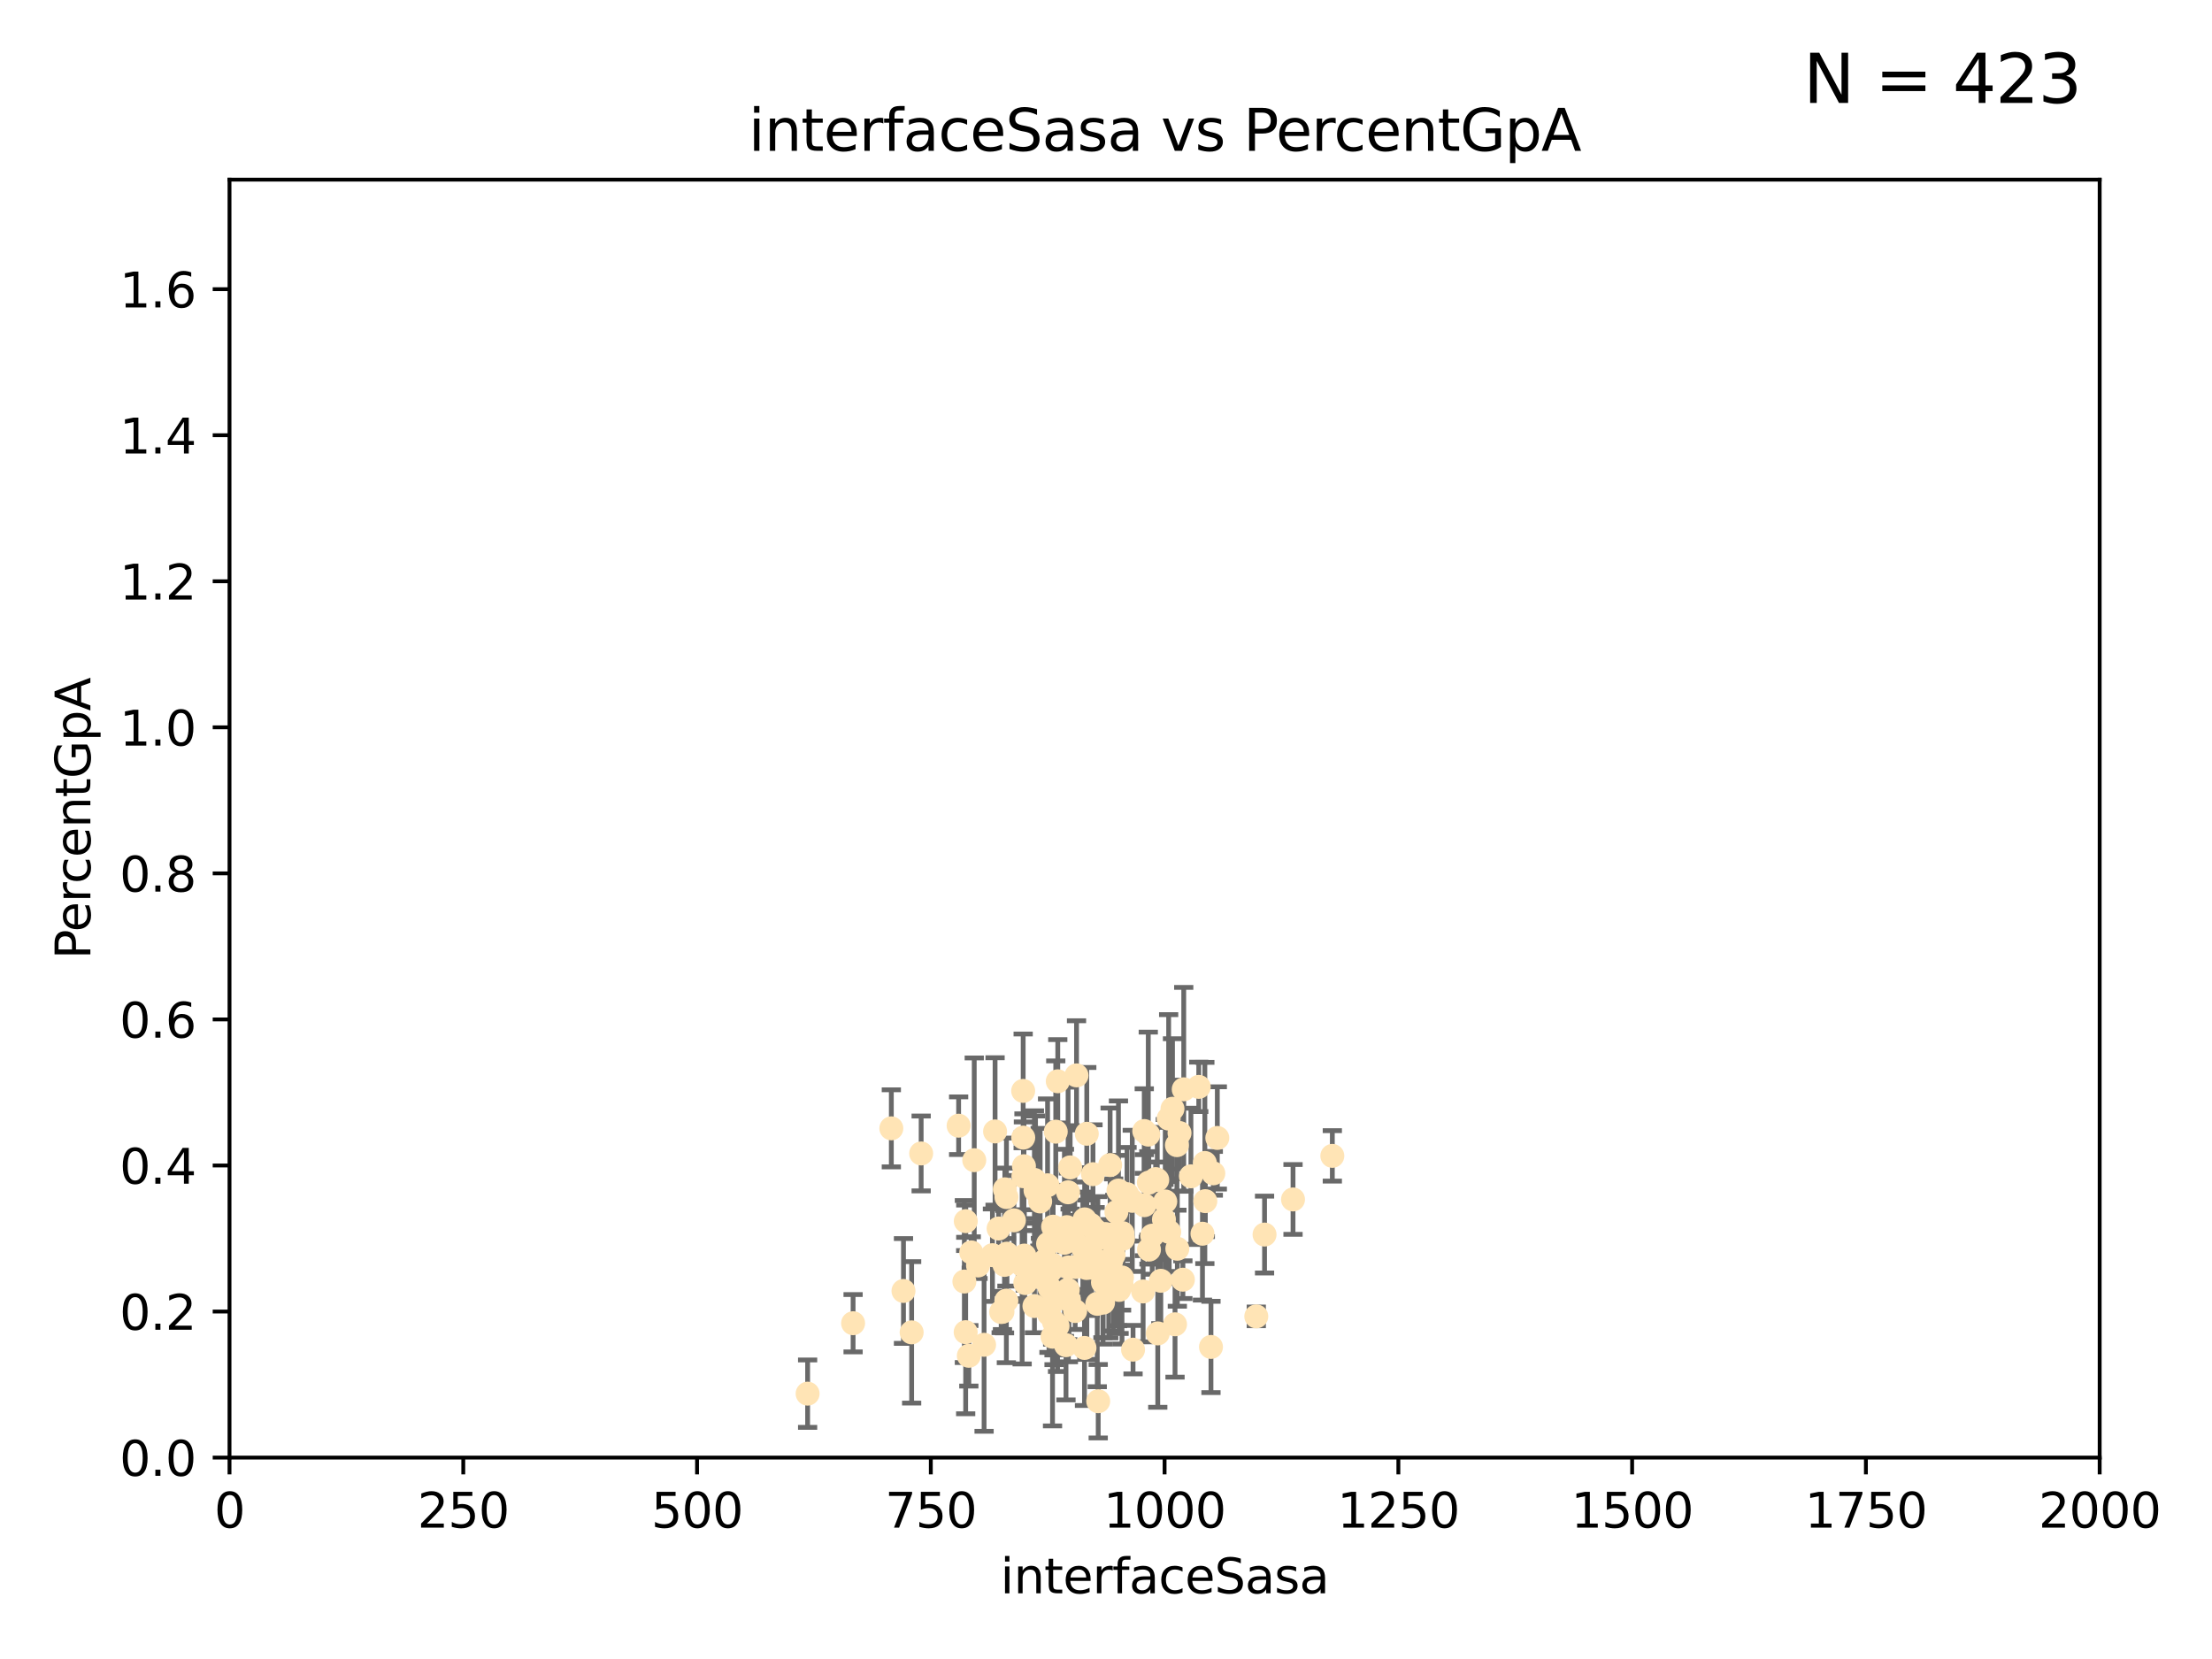 <?xml version="1.0" encoding="utf-8" standalone="no"?>
<!DOCTYPE svg PUBLIC "-//W3C//DTD SVG 1.1//EN"
  "http://www.w3.org/Graphics/SVG/1.1/DTD/svg11.dtd">
<svg xmlns:xlink="http://www.w3.org/1999/xlink" width="460.8pt" height="345.6pt" viewBox="0 0 460.8 345.6" xmlns="http://www.w3.org/2000/svg" version="1.1">
 <defs>
  <style type="text/css">*{stroke-linejoin: round; stroke-linecap: butt}</style>
 </defs>
 <g id="figure_1">
  <g id="patch_1">
   <path d="M 0 345.6 
L 460.8 345.6 
L 460.8 0 
L 0 0 
z
" style="fill: #ffffff"/>
  </g>
  <g id="axes_1">
   <g id="patch_2">
    <path d="M 47.81 303.64 
L 437.4 303.64 
L 437.4 37.422 
L 47.81 37.422 
z
" style="fill: #ffffff"/>
   </g>
   <g id="PathCollection_1">
    <defs>
     <path id="m1f03b3a51b" d="M 0 1.118 
C 0.297 1.118 0.581 1 0.791 0.791 
C 1 0.581 1.118 0.297 1.118 0 
C 1.118 -0.297 1 -0.581 0.791 -0.791 
C 0.581 -1 0.297 -1.118 0 -1.118 
C -0.297 -1.118 -0.581 -1 -0.791 -0.791 
C -1 -0.581 -1.118 -0.297 -1.118 0 
C -1.118 0.297 -1 0.581 -0.791 0.791 
C -0.581 1 -0.297 1.118 0 1.118 
z
" style="stroke: #ffe4b5"/>
    </defs>
    <g clip-path="url(#p36a783dfe2)">
     <use xlink:href="#m1f03b3a51b" x="222.239" y="255.631" style="fill: #ffe4b5; stroke: #ffe4b5"/>
     <use xlink:href="#m1f03b3a51b" x="249.725" y="226.414" style="fill: #ffe4b5; stroke: #ffe4b5"/>
     <use xlink:href="#m1f03b3a51b" x="243.452" y="233.023" style="fill: #ffe4b5; stroke: #ffe4b5"/>
     <use xlink:href="#m1f03b3a51b" x="245.718" y="236.027" style="fill: #ffe4b5; stroke: #ffe4b5"/>
     <use xlink:href="#m1f03b3a51b" x="277.549" y="240.789" style="fill: #ffe4b5; stroke: #ffe4b5"/>
     <use xlink:href="#m1f03b3a51b" x="220.354" y="225.252" style="fill: #ffe4b5; stroke: #ffe4b5"/>
     <use xlink:href="#m1f03b3a51b" x="245.174" y="238.559" style="fill: #ffe4b5; stroke: #ffe4b5"/>
     <use xlink:href="#m1f03b3a51b" x="240.028" y="257.41" style="fill: #ffe4b5; stroke: #ffe4b5"/>
     <use xlink:href="#m1f03b3a51b" x="253.589" y="237.052" style="fill: #ffe4b5; stroke: #ffe4b5"/>
     <use xlink:href="#m1f03b3a51b" x="229.766" y="267.147" style="fill: #ffe4b5; stroke: #ffe4b5"/>
     <use xlink:href="#m1f03b3a51b" x="215.495" y="272.074" style="fill: #ffe4b5; stroke: #ffe4b5"/>
     <use xlink:href="#m1f03b3a51b" x="250.496" y="257.007" style="fill: #ffe4b5; stroke: #ffe4b5"/>
     <use xlink:href="#m1f03b3a51b" x="242.743" y="250.291" style="fill: #ffe4b5; stroke: #ffe4b5"/>
     <use xlink:href="#m1f03b3a51b" x="242.471" y="254.039" style="fill: #ffe4b5; stroke: #ffe4b5"/>
     <use xlink:href="#m1f03b3a51b" x="225.576" y="259.947" style="fill: #ffe4b5; stroke: #ffe4b5"/>
     <use xlink:href="#m1f03b3a51b" x="213.394" y="261.557" style="fill: #ffe4b5; stroke: #ffe4b5"/>
     <use xlink:href="#m1f03b3a51b" x="233.829" y="256.885" style="fill: #ffe4b5; stroke: #ffe4b5"/>
     <use xlink:href="#m1f03b3a51b" x="219.261" y="278.455" style="fill: #ffe4b5; stroke: #ffe4b5"/>
     <use xlink:href="#m1f03b3a51b" x="233.732" y="266.122" style="fill: #ffe4b5; stroke: #ffe4b5"/>
     <use xlink:href="#m1f03b3a51b" x="213.31" y="242.944" style="fill: #ffe4b5; stroke: #ffe4b5"/>
     <use xlink:href="#m1f03b3a51b" x="263.429" y="257.181" style="fill: #ffe4b5; stroke: #ffe4b5"/>
     <use xlink:href="#m1f03b3a51b" x="250.993" y="242.268" style="fill: #ffe4b5; stroke: #ffe4b5"/>
     <use xlink:href="#m1f03b3a51b" x="232.824" y="266.013" style="fill: #ffe4b5; stroke: #ffe4b5"/>
     <use xlink:href="#m1f03b3a51b" x="226.396" y="236.184" style="fill: #ffe4b5; stroke: #ffe4b5"/>
     <use xlink:href="#m1f03b3a51b" x="232.569" y="252.478" style="fill: #ffe4b5; stroke: #ffe4b5"/>
     <use xlink:href="#m1f03b3a51b" x="216.686" y="250.285" style="fill: #ffe4b5; stroke: #ffe4b5"/>
     <use xlink:href="#m1f03b3a51b" x="218.641" y="268.295" style="fill: #ffe4b5; stroke: #ffe4b5"/>
     <use xlink:href="#m1f03b3a51b" x="252.269" y="280.593" style="fill: #ffe4b5; stroke: #ffe4b5"/>
     <use xlink:href="#m1f03b3a51b" x="229.784" y="271.363" style="fill: #ffe4b5; stroke: #ffe4b5"/>
     <use xlink:href="#m1f03b3a51b" x="243.569" y="256.621" style="fill: #ffe4b5; stroke: #ffe4b5"/>
     <use xlink:href="#m1f03b3a51b" x="222.506" y="248.376" style="fill: #ffe4b5; stroke: #ffe4b5"/>
     <use xlink:href="#m1f03b3a51b" x="211.22" y="254.219" style="fill: #ffe4b5; stroke: #ffe4b5"/>
     <use xlink:href="#m1f03b3a51b" x="223.889" y="256.081" style="fill: #ffe4b5; stroke: #ffe4b5"/>
     <use xlink:href="#m1f03b3a51b" x="235.873" y="250.158" style="fill: #ffe4b5; stroke: #ffe4b5"/>
     <use xlink:href="#m1f03b3a51b" x="239.319" y="246.353" style="fill: #ffe4b5; stroke: #ffe4b5"/>
     <use xlink:href="#m1f03b3a51b" x="245.26" y="260.135" style="fill: #ffe4b5; stroke: #ffe4b5"/>
     <use xlink:href="#m1f03b3a51b" x="234.782" y="248.768" style="fill: #ffe4b5; stroke: #ffe4b5"/>
     <use xlink:href="#m1f03b3a51b" x="218.334" y="259.114" style="fill: #ffe4b5; stroke: #ffe4b5"/>
     <use xlink:href="#m1f03b3a51b" x="213.584" y="267.292" style="fill: #ffe4b5; stroke: #ffe4b5"/>
     <use xlink:href="#m1f03b3a51b" x="252.754" y="244.427" style="fill: #ffe4b5; stroke: #ffe4b5"/>
     <use xlink:href="#m1f03b3a51b" x="225.956" y="254.015" style="fill: #ffe4b5; stroke: #ffe4b5"/>
     <use xlink:href="#m1f03b3a51b" x="202.954" y="241.688" style="fill: #ffe4b5; stroke: #ffe4b5"/>
     <use xlink:href="#m1f03b3a51b" x="200.897" y="266.968" style="fill: #ffe4b5; stroke: #ffe4b5"/>
     <use xlink:href="#m1f03b3a51b" x="223.979" y="273.114" style="fill: #ffe4b5; stroke: #ffe4b5"/>
     <use xlink:href="#m1f03b3a51b" x="215.488" y="245.796" style="fill: #ffe4b5; stroke: #ffe4b5"/>
     <use xlink:href="#m1f03b3a51b" x="225.921" y="280.799" style="fill: #ffe4b5; stroke: #ffe4b5"/>
     <use xlink:href="#m1f03b3a51b" x="239.356" y="260.315" style="fill: #ffe4b5; stroke: #ffe4b5"/>
     <use xlink:href="#m1f03b3a51b" x="206.745" y="261.476" style="fill: #ffe4b5; stroke: #ffe4b5"/>
     <use xlink:href="#m1f03b3a51b" x="199.699" y="234.502" style="fill: #ffe4b5; stroke: #ffe4b5"/>
     <use xlink:href="#m1f03b3a51b" x="220.307" y="276.214" style="fill: #ffe4b5; stroke: #ffe4b5"/>
     <use xlink:href="#m1f03b3a51b" x="209.644" y="270.944" style="fill: #ffe4b5; stroke: #ffe4b5"/>
     <use xlink:href="#m1f03b3a51b" x="209.763" y="261.161" style="fill: #ffe4b5; stroke: #ffe4b5"/>
     <use xlink:href="#m1f03b3a51b" x="222.066" y="280.226" style="fill: #ffe4b5; stroke: #ffe4b5"/>
     <use xlink:href="#m1f03b3a51b" x="222.677" y="270.817" style="fill: #ffe4b5; stroke: #ffe4b5"/>
     <use xlink:href="#m1f03b3a51b" x="209.663" y="249.371" style="fill: #ffe4b5; stroke: #ffe4b5"/>
     <use xlink:href="#m1f03b3a51b" x="251.09" y="250.221" style="fill: #ffe4b5; stroke: #ffe4b5"/>
     <use xlink:href="#m1f03b3a51b" x="244.781" y="275.876" style="fill: #ffe4b5; stroke: #ffe4b5"/>
     <use xlink:href="#m1f03b3a51b" x="213.448" y="262.691" style="fill: #ffe4b5; stroke: #ffe4b5"/>
     <use xlink:href="#m1f03b3a51b" x="218.819" y="264.762" style="fill: #ffe4b5; stroke: #ffe4b5"/>
     <use xlink:href="#m1f03b3a51b" x="222.933" y="243.19" style="fill: #ffe4b5; stroke: #ffe4b5"/>
     <use xlink:href="#m1f03b3a51b" x="207.291" y="235.698" style="fill: #ffe4b5; stroke: #ffe4b5"/>
     <use xlink:href="#m1f03b3a51b" x="230.304" y="257.073" style="fill: #ffe4b5; stroke: #ffe4b5"/>
     <use xlink:href="#m1f03b3a51b" x="188.212" y="268.931" style="fill: #ffe4b5; stroke: #ffe4b5"/>
     <use xlink:href="#m1f03b3a51b" x="189.913" y="277.552" style="fill: #ffe4b5; stroke: #ffe4b5"/>
     <use xlink:href="#m1f03b3a51b" x="231.991" y="261.43" style="fill: #ffe4b5; stroke: #ffe4b5"/>
     <use xlink:href="#m1f03b3a51b" x="248.092" y="245.05" style="fill: #ffe4b5; stroke: #ffe4b5"/>
     <use xlink:href="#m1f03b3a51b" x="213.16" y="236.98" style="fill: #ffe4b5; stroke: #ffe4b5"/>
     <use xlink:href="#m1f03b3a51b" x="238.37" y="235.617" style="fill: #ffe4b5; stroke: #ffe4b5"/>
     <use xlink:href="#m1f03b3a51b" x="201.168" y="277.512" style="fill: #ffe4b5; stroke: #ffe4b5"/>
     <use xlink:href="#m1f03b3a51b" x="212.93" y="263.513" style="fill: #ffe4b5; stroke: #ffe4b5"/>
     <use xlink:href="#m1f03b3a51b" x="227.125" y="264.076" style="fill: #ffe4b5; stroke: #ffe4b5"/>
     <use xlink:href="#m1f03b3a51b" x="244.251" y="230.977" style="fill: #ffe4b5; stroke: #ffe4b5"/>
     <use xlink:href="#m1f03b3a51b" x="203.738" y="263.624" style="fill: #ffe4b5; stroke: #ffe4b5"/>
     <use xlink:href="#m1f03b3a51b" x="246.594" y="226.923" style="fill: #ffe4b5; stroke: #ffe4b5"/>
     <use xlink:href="#m1f03b3a51b" x="208.563" y="273.318" style="fill: #ffe4b5; stroke: #ffe4b5"/>
     <use xlink:href="#m1f03b3a51b" x="226.326" y="264.149" style="fill: #ffe4b5; stroke: #ffe4b5"/>
     <use xlink:href="#m1f03b3a51b" x="222.561" y="264.033" style="fill: #ffe4b5; stroke: #ffe4b5"/>
     <use xlink:href="#m1f03b3a51b" x="233.642" y="267.636" style="fill: #ffe4b5; stroke: #ffe4b5"/>
     <use xlink:href="#m1f03b3a51b" x="219.574" y="270.998" style="fill: #ffe4b5; stroke: #ffe4b5"/>
     <use xlink:href="#m1f03b3a51b" x="269.36" y="249.865" style="fill: #ffe4b5; stroke: #ffe4b5"/>
     <use xlink:href="#m1f03b3a51b" x="224.047" y="263.928" style="fill: #ffe4b5; stroke: #ffe4b5"/>
     <use xlink:href="#m1f03b3a51b" x="168.242" y="290.323" style="fill: #ffe4b5; stroke: #ffe4b5"/>
     <use xlink:href="#m1f03b3a51b" x="236.035" y="281.158" style="fill: #ffe4b5; stroke: #ffe4b5"/>
     <use xlink:href="#m1f03b3a51b" x="246.417" y="266.583" style="fill: #ffe4b5; stroke: #ffe4b5"/>
     <use xlink:href="#m1f03b3a51b" x="217.7" y="262.58" style="fill: #ffe4b5; stroke: #ffe4b5"/>
     <use xlink:href="#m1f03b3a51b" x="216.625" y="266.086" style="fill: #ffe4b5; stroke: #ffe4b5"/>
     <use xlink:href="#m1f03b3a51b" x="221.741" y="258.899" style="fill: #ffe4b5; stroke: #ffe4b5"/>
     <use xlink:href="#m1f03b3a51b" x="230.97" y="266.382" style="fill: #ffe4b5; stroke: #ffe4b5"/>
     <use xlink:href="#m1f03b3a51b" x="185.68" y="235.053" style="fill: #ffe4b5; stroke: #ffe4b5"/>
     <use xlink:href="#m1f03b3a51b" x="238.134" y="269.033" style="fill: #ffe4b5; stroke: #ffe4b5"/>
     <use xlink:href="#m1f03b3a51b" x="233.126" y="268.711" style="fill: #ffe4b5; stroke: #ffe4b5"/>
     <use xlink:href="#m1f03b3a51b" x="241.078" y="245.787" style="fill: #ffe4b5; stroke: #ffe4b5"/>
     <use xlink:href="#m1f03b3a51b" x="227.801" y="262.073" style="fill: #ffe4b5; stroke: #ffe4b5"/>
     <use xlink:href="#m1f03b3a51b" x="228.58" y="271.61" style="fill: #ffe4b5; stroke: #ffe4b5"/>
     <use xlink:href="#m1f03b3a51b" x="239.206" y="236.361" style="fill: #ffe4b5; stroke: #ffe4b5"/>
     <use xlink:href="#m1f03b3a51b" x="228.693" y="258.032" style="fill: #ffe4b5; stroke: #ffe4b5"/>
     <use xlink:href="#m1f03b3a51b" x="216.746" y="264.175" style="fill: #ffe4b5; stroke: #ffe4b5"/>
     <use xlink:href="#m1f03b3a51b" x="213.144" y="227.255" style="fill: #ffe4b5; stroke: #ffe4b5"/>
     <use xlink:href="#m1f03b3a51b" x="219.935" y="235.747" style="fill: #ffe4b5; stroke: #ffe4b5"/>
     <use xlink:href="#m1f03b3a51b" x="202.329" y="260.899" style="fill: #ffe4b5; stroke: #ffe4b5"/>
     <use xlink:href="#m1f03b3a51b" x="232.224" y="257.004" style="fill: #ffe4b5; stroke: #ffe4b5"/>
     <use xlink:href="#m1f03b3a51b" x="224.261" y="224.022" style="fill: #ffe4b5; stroke: #ffe4b5"/>
     <use xlink:href="#m1f03b3a51b" x="233.923" y="258.063" style="fill: #ffe4b5; stroke: #ffe4b5"/>
     <use xlink:href="#m1f03b3a51b" x="228.778" y="291.9" style="fill: #ffe4b5; stroke: #ffe4b5"/>
     <use xlink:href="#m1f03b3a51b" x="231.457" y="262.766" style="fill: #ffe4b5; stroke: #ffe4b5"/>
     <use xlink:href="#m1f03b3a51b" x="219.38" y="255.536" style="fill: #ffe4b5; stroke: #ffe4b5"/>
     <use xlink:href="#m1f03b3a51b" x="219.294" y="263.472" style="fill: #ffe4b5; stroke: #ffe4b5"/>
     <use xlink:href="#m1f03b3a51b" x="209.328" y="247.755" style="fill: #ffe4b5; stroke: #ffe4b5"/>
     <use xlink:href="#m1f03b3a51b" x="208.029" y="255.923" style="fill: #ffe4b5; stroke: #ffe4b5"/>
     <use xlink:href="#m1f03b3a51b" x="227.688" y="244.605" style="fill: #ffe4b5; stroke: #ffe4b5"/>
     <use xlink:href="#m1f03b3a51b" x="177.715" y="275.65" style="fill: #ffe4b5; stroke: #ffe4b5"/>
     <use xlink:href="#m1f03b3a51b" x="218.522" y="273.716" style="fill: #ffe4b5; stroke: #ffe4b5"/>
     <use xlink:href="#m1f03b3a51b" x="222.44" y="268.687" style="fill: #ffe4b5; stroke: #ffe4b5"/>
     <use xlink:href="#m1f03b3a51b" x="241.818" y="266.81" style="fill: #ffe4b5; stroke: #ffe4b5"/>
     <use xlink:href="#m1f03b3a51b" x="227.205" y="255.144" style="fill: #ffe4b5; stroke: #ffe4b5"/>
     <use xlink:href="#m1f03b3a51b" x="209.256" y="263.502" style="fill: #ffe4b5; stroke: #ffe4b5"/>
     <use xlink:href="#m1f03b3a51b" x="205.002" y="280.145" style="fill: #ffe4b5; stroke: #ffe4b5"/>
     <use xlink:href="#m1f03b3a51b" x="226.41" y="263.22" style="fill: #ffe4b5; stroke: #ffe4b5"/>
     <use xlink:href="#m1f03b3a51b" x="218.226" y="246.914" style="fill: #ffe4b5; stroke: #ffe4b5"/>
     <use xlink:href="#m1f03b3a51b" x="191.894" y="240.286" style="fill: #ffe4b5; stroke: #ffe4b5"/>
     <use xlink:href="#m1f03b3a51b" x="201.188" y="254.392" style="fill: #ffe4b5; stroke: #ffe4b5"/>
     <use xlink:href="#m1f03b3a51b" x="232.996" y="248.011" style="fill: #ffe4b5; stroke: #ffe4b5"/>
     <use xlink:href="#m1f03b3a51b" x="240.741" y="245.627" style="fill: #ffe4b5; stroke: #ffe4b5"/>
     <use xlink:href="#m1f03b3a51b" x="219.576" y="275.42" style="fill: #ffe4b5; stroke: #ffe4b5"/>
     <use xlink:href="#m1f03b3a51b" x="228.138" y="256.251" style="fill: #ffe4b5; stroke: #ffe4b5"/>
     <use xlink:href="#m1f03b3a51b" x="261.707" y="274.227" style="fill: #ffe4b5; stroke: #ffe4b5"/>
     <use xlink:href="#m1f03b3a51b" x="238.38" y="251.062" style="fill: #ffe4b5; stroke: #ffe4b5"/>
     <use xlink:href="#m1f03b3a51b" x="215.717" y="247.995" style="fill: #ffe4b5; stroke: #ffe4b5"/>
     <use xlink:href="#m1f03b3a51b" x="231.26" y="242.699" style="fill: #ffe4b5; stroke: #ffe4b5"/>
     <use xlink:href="#m1f03b3a51b" x="213.195" y="245.035" style="fill: #ffe4b5; stroke: #ffe4b5"/>
     <use xlink:href="#m1f03b3a51b" x="241.185" y="277.774" style="fill: #ffe4b5; stroke: #ffe4b5"/>
     <use xlink:href="#m1f03b3a51b" x="201.825" y="282.436" style="fill: #ffe4b5; stroke: #ffe4b5"/>
     <use xlink:href="#m1f03b3a51b" x="208.833" y="273.253" style="fill: #ffe4b5; stroke: #ffe4b5"/>
    </g>
   </g>
   <g id="matplotlib.axis_1">
    <g id="xtick_1">
     <g id="line2d_1">
      <defs>
       <path id="mf79b653d64" d="M 0 0 
L 0 3.5 
" style="stroke: #000000; stroke-width: 0.8"/>
      </defs>
      <g>
       <use xlink:href="#mf79b653d64" x="47.81" y="303.64" style="stroke: #000000; stroke-width: 0.8"/>
      </g>
     </g>
     <g id="text_1">
      <!-- 0 -->
      <g transform="translate(44.629 318.238)scale(0.1 -0.1)">
       <defs>
        <path id="DejaVuSans-30" d="M 2034 4250 
Q 1547 4250 1301 3770 
Q 1056 3291 1056 2328 
Q 1056 1369 1301 889 
Q 1547 409 2034 409 
Q 2525 409 2770 889 
Q 3016 1369 3016 2328 
Q 3016 3291 2770 3770 
Q 2525 4250 2034 4250 
z
M 2034 4750 
Q 2819 4750 3233 4129 
Q 3647 3509 3647 2328 
Q 3647 1150 3233 529 
Q 2819 -91 2034 -91 
Q 1250 -91 836 529 
Q 422 1150 422 2328 
Q 422 3509 836 4129 
Q 1250 4750 2034 4750 
z
" transform="scale(0.016)"/>
       </defs>
       <use xlink:href="#DejaVuSans-30"/>
      </g>
     </g>
    </g>
    <g id="xtick_2">
     <g id="line2d_2">
      <g>
       <use xlink:href="#mf79b653d64" x="96.509" y="303.64" style="stroke: #000000; stroke-width: 0.8"/>
      </g>
     </g>
     <g id="text_2">
      <!-- 250 -->
      <g transform="translate(86.965 318.238)scale(0.1 -0.1)">
       <defs>
        <path id="DejaVuSans-32" d="M 1228 531 
L 3431 531 
L 3431 0 
L 469 0 
L 469 531 
Q 828 903 1448 1529 
Q 2069 2156 2228 2338 
Q 2531 2678 2651 2914 
Q 2772 3150 2772 3378 
Q 2772 3750 2511 3984 
Q 2250 4219 1831 4219 
Q 1534 4219 1204 4116 
Q 875 4013 500 3803 
L 500 4441 
Q 881 4594 1212 4672 
Q 1544 4750 1819 4750 
Q 2544 4750 2975 4387 
Q 3406 4025 3406 3419 
Q 3406 3131 3298 2873 
Q 3191 2616 2906 2266 
Q 2828 2175 2409 1742 
Q 1991 1309 1228 531 
z
" transform="scale(0.016)"/>
        <path id="DejaVuSans-35" d="M 691 4666 
L 3169 4666 
L 3169 4134 
L 1269 4134 
L 1269 2991 
Q 1406 3038 1543 3061 
Q 1681 3084 1819 3084 
Q 2600 3084 3056 2656 
Q 3513 2228 3513 1497 
Q 3513 744 3044 326 
Q 2575 -91 1722 -91 
Q 1428 -91 1123 -41 
Q 819 9 494 109 
L 494 744 
Q 775 591 1075 516 
Q 1375 441 1709 441 
Q 2250 441 2565 725 
Q 2881 1009 2881 1497 
Q 2881 1984 2565 2268 
Q 2250 2553 1709 2553 
Q 1456 2553 1204 2497 
Q 953 2441 691 2322 
L 691 4666 
z
" transform="scale(0.016)"/>
       </defs>
       <use xlink:href="#DejaVuSans-32"/>
       <use xlink:href="#DejaVuSans-35" x="63.623"/>
       <use xlink:href="#DejaVuSans-30" x="127.246"/>
      </g>
     </g>
    </g>
    <g id="xtick_3">
     <g id="line2d_3">
      <g>
       <use xlink:href="#mf79b653d64" x="145.208" y="303.64" style="stroke: #000000; stroke-width: 0.8"/>
      </g>
     </g>
     <g id="text_3">
      <!-- 500 -->
      <g transform="translate(135.664 318.238)scale(0.1 -0.1)">
       <use xlink:href="#DejaVuSans-35"/>
       <use xlink:href="#DejaVuSans-30" x="63.623"/>
       <use xlink:href="#DejaVuSans-30" x="127.246"/>
      </g>
     </g>
    </g>
    <g id="xtick_4">
     <g id="line2d_4">
      <g>
       <use xlink:href="#mf79b653d64" x="193.906" y="303.64" style="stroke: #000000; stroke-width: 0.8"/>
      </g>
     </g>
     <g id="text_4">
      <!-- 750 -->
      <g transform="translate(184.363 318.238)scale(0.1 -0.1)">
       <defs>
        <path id="DejaVuSans-37" d="M 525 4666 
L 3525 4666 
L 3525 4397 
L 1831 0 
L 1172 0 
L 2766 4134 
L 525 4134 
L 525 4666 
z
" transform="scale(0.016)"/>
       </defs>
       <use xlink:href="#DejaVuSans-37"/>
       <use xlink:href="#DejaVuSans-35" x="63.623"/>
       <use xlink:href="#DejaVuSans-30" x="127.246"/>
      </g>
     </g>
    </g>
    <g id="xtick_5">
     <g id="line2d_5">
      <g>
       <use xlink:href="#mf79b653d64" x="242.605" y="303.64" style="stroke: #000000; stroke-width: 0.8"/>
      </g>
     </g>
     <g id="text_5">
      <!-- 1000 -->
      <g transform="translate(229.88 318.238)scale(0.1 -0.1)">
       <defs>
        <path id="DejaVuSans-31" d="M 794 531 
L 1825 531 
L 1825 4091 
L 703 3866 
L 703 4441 
L 1819 4666 
L 2450 4666 
L 2450 531 
L 3481 531 
L 3481 0 
L 794 0 
L 794 531 
z
" transform="scale(0.016)"/>
       </defs>
       <use xlink:href="#DejaVuSans-31"/>
       <use xlink:href="#DejaVuSans-30" x="63.623"/>
       <use xlink:href="#DejaVuSans-30" x="127.246"/>
       <use xlink:href="#DejaVuSans-30" x="190.869"/>
      </g>
     </g>
    </g>
    <g id="xtick_6">
     <g id="line2d_6">
      <g>
       <use xlink:href="#mf79b653d64" x="291.304" y="303.64" style="stroke: #000000; stroke-width: 0.8"/>
      </g>
     </g>
     <g id="text_6">
      <!-- 1250 -->
      <g transform="translate(278.579 318.238)scale(0.1 -0.1)">
       <use xlink:href="#DejaVuSans-31"/>
       <use xlink:href="#DejaVuSans-32" x="63.623"/>
       <use xlink:href="#DejaVuSans-35" x="127.246"/>
       <use xlink:href="#DejaVuSans-30" x="190.869"/>
      </g>
     </g>
    </g>
    <g id="xtick_7">
     <g id="line2d_7">
      <g>
       <use xlink:href="#mf79b653d64" x="340.002" y="303.64" style="stroke: #000000; stroke-width: 0.8"/>
      </g>
     </g>
     <g id="text_7">
      <!-- 1500 -->
      <g transform="translate(327.277 318.238)scale(0.1 -0.1)">
       <use xlink:href="#DejaVuSans-31"/>
       <use xlink:href="#DejaVuSans-35" x="63.623"/>
       <use xlink:href="#DejaVuSans-30" x="127.246"/>
       <use xlink:href="#DejaVuSans-30" x="190.869"/>
      </g>
     </g>
    </g>
    <g id="xtick_8">
     <g id="line2d_8">
      <g>
       <use xlink:href="#mf79b653d64" x="388.701" y="303.64" style="stroke: #000000; stroke-width: 0.8"/>
      </g>
     </g>
     <g id="text_8">
      <!-- 1750 -->
      <g transform="translate(375.976 318.238)scale(0.1 -0.1)">
       <use xlink:href="#DejaVuSans-31"/>
       <use xlink:href="#DejaVuSans-37" x="63.623"/>
       <use xlink:href="#DejaVuSans-35" x="127.246"/>
       <use xlink:href="#DejaVuSans-30" x="190.869"/>
      </g>
     </g>
    </g>
    <g id="xtick_9">
     <g id="line2d_9">
      <g>
       <use xlink:href="#mf79b653d64" x="437.4" y="303.64" style="stroke: #000000; stroke-width: 0.8"/>
      </g>
     </g>
     <g id="text_9">
      <!-- 2000 -->
      <g transform="translate(424.675 318.238)scale(0.1 -0.1)">
       <use xlink:href="#DejaVuSans-32"/>
       <use xlink:href="#DejaVuSans-30" x="63.623"/>
       <use xlink:href="#DejaVuSans-30" x="127.246"/>
       <use xlink:href="#DejaVuSans-30" x="190.869"/>
      </g>
     </g>
    </g>
    <g id="text_10">
     <!-- interfaceSasa -->
     <g transform="translate(208.398 331.917)scale(0.1 -0.1)">
      <defs>
       <path id="DejaVuSans-69" d="M 603 3500 
L 1178 3500 
L 1178 0 
L 603 0 
L 603 3500 
z
M 603 4863 
L 1178 4863 
L 1178 4134 
L 603 4134 
L 603 4863 
z
" transform="scale(0.016)"/>
       <path id="DejaVuSans-6e" d="M 3513 2113 
L 3513 0 
L 2938 0 
L 2938 2094 
Q 2938 2591 2744 2837 
Q 2550 3084 2163 3084 
Q 1697 3084 1428 2787 
Q 1159 2491 1159 1978 
L 1159 0 
L 581 0 
L 581 3500 
L 1159 3500 
L 1159 2956 
Q 1366 3272 1645 3428 
Q 1925 3584 2291 3584 
Q 2894 3584 3203 3211 
Q 3513 2838 3513 2113 
z
" transform="scale(0.016)"/>
       <path id="DejaVuSans-74" d="M 1172 4494 
L 1172 3500 
L 2356 3500 
L 2356 3053 
L 1172 3053 
L 1172 1153 
Q 1172 725 1289 603 
Q 1406 481 1766 481 
L 2356 481 
L 2356 0 
L 1766 0 
Q 1100 0 847 248 
Q 594 497 594 1153 
L 594 3053 
L 172 3053 
L 172 3500 
L 594 3500 
L 594 4494 
L 1172 4494 
z
" transform="scale(0.016)"/>
       <path id="DejaVuSans-65" d="M 3597 1894 
L 3597 1613 
L 953 1613 
Q 991 1019 1311 708 
Q 1631 397 2203 397 
Q 2534 397 2845 478 
Q 3156 559 3463 722 
L 3463 178 
Q 3153 47 2828 -22 
Q 2503 -91 2169 -91 
Q 1331 -91 842 396 
Q 353 884 353 1716 
Q 353 2575 817 3079 
Q 1281 3584 2069 3584 
Q 2775 3584 3186 3129 
Q 3597 2675 3597 1894 
z
M 3022 2063 
Q 3016 2534 2758 2815 
Q 2500 3097 2075 3097 
Q 1594 3097 1305 2825 
Q 1016 2553 972 2059 
L 3022 2063 
z
" transform="scale(0.016)"/>
       <path id="DejaVuSans-72" d="M 2631 2963 
Q 2534 3019 2420 3045 
Q 2306 3072 2169 3072 
Q 1681 3072 1420 2755 
Q 1159 2438 1159 1844 
L 1159 0 
L 581 0 
L 581 3500 
L 1159 3500 
L 1159 2956 
Q 1341 3275 1631 3429 
Q 1922 3584 2338 3584 
Q 2397 3584 2469 3576 
Q 2541 3569 2628 3553 
L 2631 2963 
z
" transform="scale(0.016)"/>
       <path id="DejaVuSans-66" d="M 2375 4863 
L 2375 4384 
L 1825 4384 
Q 1516 4384 1395 4259 
Q 1275 4134 1275 3809 
L 1275 3500 
L 2222 3500 
L 2222 3053 
L 1275 3053 
L 1275 0 
L 697 0 
L 697 3053 
L 147 3053 
L 147 3500 
L 697 3500 
L 697 3744 
Q 697 4328 969 4595 
Q 1241 4863 1831 4863 
L 2375 4863 
z
" transform="scale(0.016)"/>
       <path id="DejaVuSans-61" d="M 2194 1759 
Q 1497 1759 1228 1600 
Q 959 1441 959 1056 
Q 959 750 1161 570 
Q 1363 391 1709 391 
Q 2188 391 2477 730 
Q 2766 1069 2766 1631 
L 2766 1759 
L 2194 1759 
z
M 3341 1997 
L 3341 0 
L 2766 0 
L 2766 531 
Q 2569 213 2275 61 
Q 1981 -91 1556 -91 
Q 1019 -91 701 211 
Q 384 513 384 1019 
Q 384 1609 779 1909 
Q 1175 2209 1959 2209 
L 2766 2209 
L 2766 2266 
Q 2766 2663 2505 2880 
Q 2244 3097 1772 3097 
Q 1472 3097 1187 3025 
Q 903 2953 641 2809 
L 641 3341 
Q 956 3463 1253 3523 
Q 1550 3584 1831 3584 
Q 2591 3584 2966 3190 
Q 3341 2797 3341 1997 
z
" transform="scale(0.016)"/>
       <path id="DejaVuSans-63" d="M 3122 3366 
L 3122 2828 
Q 2878 2963 2633 3030 
Q 2388 3097 2138 3097 
Q 1578 3097 1268 2742 
Q 959 2388 959 1747 
Q 959 1106 1268 751 
Q 1578 397 2138 397 
Q 2388 397 2633 464 
Q 2878 531 3122 666 
L 3122 134 
Q 2881 22 2623 -34 
Q 2366 -91 2075 -91 
Q 1284 -91 818 406 
Q 353 903 353 1747 
Q 353 2603 823 3093 
Q 1294 3584 2113 3584 
Q 2378 3584 2631 3529 
Q 2884 3475 3122 3366 
z
" transform="scale(0.016)"/>
       <path id="DejaVuSans-53" d="M 3425 4513 
L 3425 3897 
Q 3066 4069 2747 4153 
Q 2428 4238 2131 4238 
Q 1616 4238 1336 4038 
Q 1056 3838 1056 3469 
Q 1056 3159 1242 3001 
Q 1428 2844 1947 2747 
L 2328 2669 
Q 3034 2534 3370 2195 
Q 3706 1856 3706 1288 
Q 3706 609 3251 259 
Q 2797 -91 1919 -91 
Q 1588 -91 1214 -16 
Q 841 59 441 206 
L 441 856 
Q 825 641 1194 531 
Q 1563 422 1919 422 
Q 2459 422 2753 634 
Q 3047 847 3047 1241 
Q 3047 1584 2836 1778 
Q 2625 1972 2144 2069 
L 1759 2144 
Q 1053 2284 737 2584 
Q 422 2884 422 3419 
Q 422 4038 858 4394 
Q 1294 4750 2059 4750 
Q 2388 4750 2728 4690 
Q 3069 4631 3425 4513 
z
" transform="scale(0.016)"/>
       <path id="DejaVuSans-73" d="M 2834 3397 
L 2834 2853 
Q 2591 2978 2328 3040 
Q 2066 3103 1784 3103 
Q 1356 3103 1142 2972 
Q 928 2841 928 2578 
Q 928 2378 1081 2264 
Q 1234 2150 1697 2047 
L 1894 2003 
Q 2506 1872 2764 1633 
Q 3022 1394 3022 966 
Q 3022 478 2636 193 
Q 2250 -91 1575 -91 
Q 1294 -91 989 -36 
Q 684 19 347 128 
L 347 722 
Q 666 556 975 473 
Q 1284 391 1588 391 
Q 1994 391 2212 530 
Q 2431 669 2431 922 
Q 2431 1156 2273 1281 
Q 2116 1406 1581 1522 
L 1381 1569 
Q 847 1681 609 1914 
Q 372 2147 372 2553 
Q 372 3047 722 3315 
Q 1072 3584 1716 3584 
Q 2034 3584 2315 3537 
Q 2597 3491 2834 3397 
z
" transform="scale(0.016)"/>
      </defs>
      <use xlink:href="#DejaVuSans-69"/>
      <use xlink:href="#DejaVuSans-6e" x="27.783"/>
      <use xlink:href="#DejaVuSans-74" x="91.162"/>
      <use xlink:href="#DejaVuSans-65" x="130.371"/>
      <use xlink:href="#DejaVuSans-72" x="191.895"/>
      <use xlink:href="#DejaVuSans-66" x="233.008"/>
      <use xlink:href="#DejaVuSans-61" x="268.213"/>
      <use xlink:href="#DejaVuSans-63" x="329.492"/>
      <use xlink:href="#DejaVuSans-65" x="384.473"/>
      <use xlink:href="#DejaVuSans-53" x="445.996"/>
      <use xlink:href="#DejaVuSans-61" x="509.473"/>
      <use xlink:href="#DejaVuSans-73" x="570.752"/>
      <use xlink:href="#DejaVuSans-61" x="622.852"/>
     </g>
    </g>
   </g>
   <g id="matplotlib.axis_2">
    <g id="ytick_1">
     <g id="line2d_10">
      <defs>
       <path id="m77584b2035" d="M 0 0 
L -3.5 0 
" style="stroke: #000000; stroke-width: 0.8"/>
      </defs>
      <g>
       <use xlink:href="#m77584b2035" x="47.81" y="303.64" style="stroke: #000000; stroke-width: 0.8"/>
      </g>
     </g>
     <g id="text_11">
      <!-- 0.0 -->
      <g transform="translate(24.907 307.439)scale(0.1 -0.1)">
       <defs>
        <path id="DejaVuSans-2e" d="M 684 794 
L 1344 794 
L 1344 0 
L 684 0 
L 684 794 
z
" transform="scale(0.016)"/>
       </defs>
       <use xlink:href="#DejaVuSans-30"/>
       <use xlink:href="#DejaVuSans-2e" x="63.623"/>
       <use xlink:href="#DejaVuSans-30" x="95.41"/>
      </g>
     </g>
    </g>
    <g id="ytick_2">
     <g id="line2d_11">
      <g>
       <use xlink:href="#m77584b2035" x="47.81" y="273.215" style="stroke: #000000; stroke-width: 0.8"/>
      </g>
     </g>
     <g id="text_12">
      <!-- 0.2 -->
      <g transform="translate(24.907 277.014)scale(0.1 -0.1)">
       <use xlink:href="#DejaVuSans-30"/>
       <use xlink:href="#DejaVuSans-2e" x="63.623"/>
       <use xlink:href="#DejaVuSans-32" x="95.41"/>
      </g>
     </g>
    </g>
    <g id="ytick_3">
     <g id="line2d_12">
      <g>
       <use xlink:href="#m77584b2035" x="47.81" y="242.79" style="stroke: #000000; stroke-width: 0.8"/>
      </g>
     </g>
     <g id="text_13">
      <!-- 0.4 -->
      <g transform="translate(24.907 246.589)scale(0.1 -0.1)">
       <defs>
        <path id="DejaVuSans-34" d="M 2419 4116 
L 825 1625 
L 2419 1625 
L 2419 4116 
z
M 2253 4666 
L 3047 4666 
L 3047 1625 
L 3713 1625 
L 3713 1100 
L 3047 1100 
L 3047 0 
L 2419 0 
L 2419 1100 
L 313 1100 
L 313 1709 
L 2253 4666 
z
" transform="scale(0.016)"/>
       </defs>
       <use xlink:href="#DejaVuSans-30"/>
       <use xlink:href="#DejaVuSans-2e" x="63.623"/>
       <use xlink:href="#DejaVuSans-34" x="95.41"/>
      </g>
     </g>
    </g>
    <g id="ytick_4">
     <g id="line2d_13">
      <g>
       <use xlink:href="#m77584b2035" x="47.81" y="212.365" style="stroke: #000000; stroke-width: 0.8"/>
      </g>
     </g>
     <g id="text_14">
      <!-- 0.6 -->
      <g transform="translate(24.907 216.164)scale(0.1 -0.1)">
       <defs>
        <path id="DejaVuSans-36" d="M 2113 2584 
Q 1688 2584 1439 2293 
Q 1191 2003 1191 1497 
Q 1191 994 1439 701 
Q 1688 409 2113 409 
Q 2538 409 2786 701 
Q 3034 994 3034 1497 
Q 3034 2003 2786 2293 
Q 2538 2584 2113 2584 
z
M 3366 4563 
L 3366 3988 
Q 3128 4100 2886 4159 
Q 2644 4219 2406 4219 
Q 1781 4219 1451 3797 
Q 1122 3375 1075 2522 
Q 1259 2794 1537 2939 
Q 1816 3084 2150 3084 
Q 2853 3084 3261 2657 
Q 3669 2231 3669 1497 
Q 3669 778 3244 343 
Q 2819 -91 2113 -91 
Q 1303 -91 875 529 
Q 447 1150 447 2328 
Q 447 3434 972 4092 
Q 1497 4750 2381 4750 
Q 2619 4750 2861 4703 
Q 3103 4656 3366 4563 
z
" transform="scale(0.016)"/>
       </defs>
       <use xlink:href="#DejaVuSans-30"/>
       <use xlink:href="#DejaVuSans-2e" x="63.623"/>
       <use xlink:href="#DejaVuSans-36" x="95.41"/>
      </g>
     </g>
    </g>
    <g id="ytick_5">
     <g id="line2d_14">
      <g>
       <use xlink:href="#m77584b2035" x="47.81" y="181.94" style="stroke: #000000; stroke-width: 0.8"/>
      </g>
     </g>
     <g id="text_15">
      <!-- 0.8 -->
      <g transform="translate(24.907 185.739)scale(0.1 -0.1)">
       <defs>
        <path id="DejaVuSans-38" d="M 2034 2216 
Q 1584 2216 1326 1975 
Q 1069 1734 1069 1313 
Q 1069 891 1326 650 
Q 1584 409 2034 409 
Q 2484 409 2743 651 
Q 3003 894 3003 1313 
Q 3003 1734 2745 1975 
Q 2488 2216 2034 2216 
z
M 1403 2484 
Q 997 2584 770 2862 
Q 544 3141 544 3541 
Q 544 4100 942 4425 
Q 1341 4750 2034 4750 
Q 2731 4750 3128 4425 
Q 3525 4100 3525 3541 
Q 3525 3141 3298 2862 
Q 3072 2584 2669 2484 
Q 3125 2378 3379 2068 
Q 3634 1759 3634 1313 
Q 3634 634 3220 271 
Q 2806 -91 2034 -91 
Q 1263 -91 848 271 
Q 434 634 434 1313 
Q 434 1759 690 2068 
Q 947 2378 1403 2484 
z
M 1172 3481 
Q 1172 3119 1398 2916 
Q 1625 2713 2034 2713 
Q 2441 2713 2670 2916 
Q 2900 3119 2900 3481 
Q 2900 3844 2670 4047 
Q 2441 4250 2034 4250 
Q 1625 4250 1398 4047 
Q 1172 3844 1172 3481 
z
" transform="scale(0.016)"/>
       </defs>
       <use xlink:href="#DejaVuSans-30"/>
       <use xlink:href="#DejaVuSans-2e" x="63.623"/>
       <use xlink:href="#DejaVuSans-38" x="95.41"/>
      </g>
     </g>
    </g>
    <g id="ytick_6">
     <g id="line2d_15">
      <g>
       <use xlink:href="#m77584b2035" x="47.81" y="151.515" style="stroke: #000000; stroke-width: 0.8"/>
      </g>
     </g>
     <g id="text_16">
      <!-- 1.0 -->
      <g transform="translate(24.907 155.315)scale(0.1 -0.1)">
       <use xlink:href="#DejaVuSans-31"/>
       <use xlink:href="#DejaVuSans-2e" x="63.623"/>
       <use xlink:href="#DejaVuSans-30" x="95.41"/>
      </g>
     </g>
    </g>
    <g id="ytick_7">
     <g id="line2d_16">
      <g>
       <use xlink:href="#m77584b2035" x="47.81" y="121.09" style="stroke: #000000; stroke-width: 0.8"/>
      </g>
     </g>
     <g id="text_17">
      <!-- 1.2 -->
      <g transform="translate(24.907 124.89)scale(0.1 -0.1)">
       <use xlink:href="#DejaVuSans-31"/>
       <use xlink:href="#DejaVuSans-2e" x="63.623"/>
       <use xlink:href="#DejaVuSans-32" x="95.41"/>
      </g>
     </g>
    </g>
    <g id="ytick_8">
     <g id="line2d_17">
      <g>
       <use xlink:href="#m77584b2035" x="47.81" y="90.665" style="stroke: #000000; stroke-width: 0.8"/>
      </g>
     </g>
     <g id="text_18">
      <!-- 1.4 -->
      <g transform="translate(24.907 94.465)scale(0.1 -0.1)">
       <use xlink:href="#DejaVuSans-31"/>
       <use xlink:href="#DejaVuSans-2e" x="63.623"/>
       <use xlink:href="#DejaVuSans-34" x="95.41"/>
      </g>
     </g>
    </g>
    <g id="ytick_9">
     <g id="line2d_18">
      <g>
       <use xlink:href="#m77584b2035" x="47.81" y="60.241" style="stroke: #000000; stroke-width: 0.8"/>
      </g>
     </g>
     <g id="text_19">
      <!-- 1.6 -->
      <g transform="translate(24.907 64.04)scale(0.1 -0.1)">
       <use xlink:href="#DejaVuSans-31"/>
       <use xlink:href="#DejaVuSans-2e" x="63.623"/>
       <use xlink:href="#DejaVuSans-36" x="95.41"/>
      </g>
     </g>
    </g>
    <g id="text_20">
     <!-- PercentGpA -->
     <g transform="translate(18.827 199.807)rotate(-90)scale(0.1 -0.1)">
      <defs>
       <path id="DejaVuSans-50" d="M 1259 4147 
L 1259 2394 
L 2053 2394 
Q 2494 2394 2734 2622 
Q 2975 2850 2975 3272 
Q 2975 3691 2734 3919 
Q 2494 4147 2053 4147 
L 1259 4147 
z
M 628 4666 
L 2053 4666 
Q 2838 4666 3239 4311 
Q 3641 3956 3641 3272 
Q 3641 2581 3239 2228 
Q 2838 1875 2053 1875 
L 1259 1875 
L 1259 0 
L 628 0 
L 628 4666 
z
" transform="scale(0.016)"/>
       <path id="DejaVuSans-47" d="M 3809 666 
L 3809 1919 
L 2778 1919 
L 2778 2438 
L 4434 2438 
L 4434 434 
Q 4069 175 3628 42 
Q 3188 -91 2688 -91 
Q 1594 -91 976 548 
Q 359 1188 359 2328 
Q 359 3472 976 4111 
Q 1594 4750 2688 4750 
Q 3144 4750 3555 4637 
Q 3966 4525 4313 4306 
L 4313 3634 
Q 3963 3931 3569 4081 
Q 3175 4231 2741 4231 
Q 1884 4231 1454 3753 
Q 1025 3275 1025 2328 
Q 1025 1384 1454 906 
Q 1884 428 2741 428 
Q 3075 428 3337 486 
Q 3600 544 3809 666 
z
" transform="scale(0.016)"/>
       <path id="DejaVuSans-70" d="M 1159 525 
L 1159 -1331 
L 581 -1331 
L 581 3500 
L 1159 3500 
L 1159 2969 
Q 1341 3281 1617 3432 
Q 1894 3584 2278 3584 
Q 2916 3584 3314 3078 
Q 3713 2572 3713 1747 
Q 3713 922 3314 415 
Q 2916 -91 2278 -91 
Q 1894 -91 1617 61 
Q 1341 213 1159 525 
z
M 3116 1747 
Q 3116 2381 2855 2742 
Q 2594 3103 2138 3103 
Q 1681 3103 1420 2742 
Q 1159 2381 1159 1747 
Q 1159 1113 1420 752 
Q 1681 391 2138 391 
Q 2594 391 2855 752 
Q 3116 1113 3116 1747 
z
" transform="scale(0.016)"/>
       <path id="DejaVuSans-41" d="M 2188 4044 
L 1331 1722 
L 3047 1722 
L 2188 4044 
z
M 1831 4666 
L 2547 4666 
L 4325 0 
L 3669 0 
L 3244 1197 
L 1141 1197 
L 716 0 
L 50 0 
L 1831 4666 
z
" transform="scale(0.016)"/>
      </defs>
      <use xlink:href="#DejaVuSans-50"/>
      <use xlink:href="#DejaVuSans-65" x="56.678"/>
      <use xlink:href="#DejaVuSans-72" x="118.201"/>
      <use xlink:href="#DejaVuSans-63" x="157.064"/>
      <use xlink:href="#DejaVuSans-65" x="212.045"/>
      <use xlink:href="#DejaVuSans-6e" x="273.568"/>
      <use xlink:href="#DejaVuSans-74" x="336.947"/>
      <use xlink:href="#DejaVuSans-47" x="376.156"/>
      <use xlink:href="#DejaVuSans-70" x="453.646"/>
      <use xlink:href="#DejaVuSans-41" x="517.123"/>
     </g>
    </g>
   </g>
   <g id="LineCollection_1">
    <path d="M 222.239 260.711 
L 222.239 250.551 
" clip-path="url(#p36a783dfe2)" style="fill: none; stroke: #696969"/>
    <path d="M 249.725 231.562 
L 249.725 221.266 
" clip-path="url(#p36a783dfe2)" style="fill: none; stroke: #696969"/>
    <path d="M 243.452 254.68 
L 243.452 211.367 
" clip-path="url(#p36a783dfe2)" style="fill: none; stroke: #696969"/>
    <path d="M 245.718 243.518 
L 245.718 228.536 
" clip-path="url(#p36a783dfe2)" style="fill: none; stroke: #696969"/>
    <path d="M 277.549 246.042 
L 277.549 235.536 
" clip-path="url(#p36a783dfe2)" style="fill: none; stroke: #696969"/>
    <path d="M 220.354 233.936 
L 220.354 216.567 
" clip-path="url(#p36a783dfe2)" style="fill: none; stroke: #696969"/>
    <path d="M 245.174 252.099 
L 245.174 225.019 
" clip-path="url(#p36a783dfe2)" style="fill: none; stroke: #696969"/>
    <path d="M 240.028 265.446 
L 240.028 249.373 
" clip-path="url(#p36a783dfe2)" style="fill: none; stroke: #696969"/>
    <path d="M 253.589 247.703 
L 253.589 226.4 
" clip-path="url(#p36a783dfe2)" style="fill: none; stroke: #696969"/>
    <path d="M 229.766 278.663 
L 229.766 255.632 
" clip-path="url(#p36a783dfe2)" style="fill: none; stroke: #696969"/>
    <path d="M 215.495 277.636 
L 215.495 266.512 
" clip-path="url(#p36a783dfe2)" style="fill: none; stroke: #696969"/>
    <path d="M 250.496 270.826 
L 250.496 243.189 
" clip-path="url(#p36a783dfe2)" style="fill: none; stroke: #696969"/>
    <path d="M 242.743 267.368 
L 242.743 233.214 
" clip-path="url(#p36a783dfe2)" style="fill: none; stroke: #696969"/>
    <path d="M 242.471 261.337 
L 242.471 246.741 
" clip-path="url(#p36a783dfe2)" style="fill: none; stroke: #696969"/>
    <path d="M 225.576 271.553 
L 225.576 248.341 
" clip-path="url(#p36a783dfe2)" style="fill: none; stroke: #696969"/>
    <path d="M 213.394 271.104 
L 213.394 252.01 
" clip-path="url(#p36a783dfe2)" style="fill: none; stroke: #696969"/>
    <path d="M 233.829 263.543 
L 233.829 250.227 
" clip-path="url(#p36a783dfe2)" style="fill: none; stroke: #696969"/>
    <path d="M 219.261 297.046 
L 219.261 259.865 
" clip-path="url(#p36a783dfe2)" style="fill: none; stroke: #696969"/>
    <path d="M 233.732 279.982 
L 233.732 252.263 
" clip-path="url(#p36a783dfe2)" style="fill: none; stroke: #696969"/>
    <path d="M 213.31 253.854 
L 213.31 232.034 
" clip-path="url(#p36a783dfe2)" style="fill: none; stroke: #696969"/>
    <path d="M 263.429 265.187 
L 263.429 249.175 
" clip-path="url(#p36a783dfe2)" style="fill: none; stroke: #696969"/>
    <path d="M 250.993 263.228 
L 250.993 221.307 
" clip-path="url(#p36a783dfe2)" style="fill: none; stroke: #696969"/>
    <path d="M 232.824 276.174 
L 232.824 255.852 
" clip-path="url(#p36a783dfe2)" style="fill: none; stroke: #696969"/>
    <path d="M 226.396 249.994 
L 226.396 222.374 
" clip-path="url(#p36a783dfe2)" style="fill: none; stroke: #696969"/>
    <path d="M 232.569 264.276 
L 232.569 240.68 
" clip-path="url(#p36a783dfe2)" style="fill: none; stroke: #696969"/>
    <path d="M 216.686 265.506 
L 216.686 235.063 
" clip-path="url(#p36a783dfe2)" style="fill: none; stroke: #696969"/>
    <path d="M 218.641 274.134 
L 218.641 262.456 
" clip-path="url(#p36a783dfe2)" style="fill: none; stroke: #696969"/>
    <path d="M 252.269 290.102 
L 252.269 271.084 
" clip-path="url(#p36a783dfe2)" style="fill: none; stroke: #696969"/>
    <path d="M 229.784 279.995 
L 229.784 262.731 
" clip-path="url(#p36a783dfe2)" style="fill: none; stroke: #696969"/>
    <path d="M 243.569 267.095 
L 243.569 246.147 
" clip-path="url(#p36a783dfe2)" style="fill: none; stroke: #696969"/>
    <path d="M 222.506 270.282 
L 222.506 226.47 
" clip-path="url(#p36a783dfe2)" style="fill: none; stroke: #696969"/>
    <path d="M 211.22 263.552 
L 211.22 244.886 
" clip-path="url(#p36a783dfe2)" style="fill: none; stroke: #696969"/>
    <path d="M 223.889 268.633 
L 223.889 243.529 
" clip-path="url(#p36a783dfe2)" style="fill: none; stroke: #696969"/>
    <path d="M 235.873 264.86 
L 235.873 235.455 
" clip-path="url(#p36a783dfe2)" style="fill: none; stroke: #696969"/>
    <path d="M 239.319 252.8 
L 239.319 239.907 
" clip-path="url(#p36a783dfe2)" style="fill: none; stroke: #696969"/>
    <path d="M 245.26 272.112 
L 245.26 248.157 
" clip-path="url(#p36a783dfe2)" style="fill: none; stroke: #696969"/>
    <path d="M 234.782 258.506 
L 234.782 239.03 
" clip-path="url(#p36a783dfe2)" style="fill: none; stroke: #696969"/>
    <path d="M 218.334 263.578 
L 218.334 254.65 
" clip-path="url(#p36a783dfe2)" style="fill: none; stroke: #696969"/>
    <path d="M 213.584 268.768 
L 213.584 265.816 
" clip-path="url(#p36a783dfe2)" style="fill: none; stroke: #696969"/>
    <path d="M 252.754 248.987 
L 252.754 239.867 
" clip-path="url(#p36a783dfe2)" style="fill: none; stroke: #696969"/>
    <path d="M 225.956 261.797 
L 225.956 246.233 
" clip-path="url(#p36a783dfe2)" style="fill: none; stroke: #696969"/>
    <path d="M 202.954 262.985 
L 202.954 220.39 
" clip-path="url(#p36a783dfe2)" style="fill: none; stroke: #696969"/>
    <path d="M 200.897 283.842 
L 200.897 250.094 
" clip-path="url(#p36a783dfe2)" style="fill: none; stroke: #696969"/>
    <path d="M 223.979 276.947 
L 223.979 269.281 
" clip-path="url(#p36a783dfe2)" style="fill: none; stroke: #696969"/>
    <path d="M 215.488 260.184 
L 215.488 231.408 
" clip-path="url(#p36a783dfe2)" style="fill: none; stroke: #696969"/>
    <path d="M 225.921 292.79 
L 225.921 268.809 
" clip-path="url(#p36a783dfe2)" style="fill: none; stroke: #696969"/>
    <path d="M 239.356 263.331 
L 239.356 257.3 
" clip-path="url(#p36a783dfe2)" style="fill: none; stroke: #696969"/>
    <path d="M 206.745 271.103 
L 206.745 251.849 
" clip-path="url(#p36a783dfe2)" style="fill: none; stroke: #696969"/>
    <path d="M 199.699 240.504 
L 199.699 228.5 
" clip-path="url(#p36a783dfe2)" style="fill: none; stroke: #696969"/>
    <path d="M 220.307 285.708 
L 220.307 266.721 
" clip-path="url(#p36a783dfe2)" style="fill: none; stroke: #696969"/>
    <path d="M 209.644 283.872 
L 209.644 258.015 
" clip-path="url(#p36a783dfe2)" style="fill: none; stroke: #696969"/>
    <path d="M 209.763 267.91 
L 209.763 254.411 
" clip-path="url(#p36a783dfe2)" style="fill: none; stroke: #696969"/>
    <path d="M 222.066 291.627 
L 222.066 268.825 
" clip-path="url(#p36a783dfe2)" style="fill: none; stroke: #696969"/>
    <path d="M 222.677 281.315 
L 222.677 260.319 
" clip-path="url(#p36a783dfe2)" style="fill: none; stroke: #696969"/>
    <path d="M 209.663 261.665 
L 209.663 237.076 
" clip-path="url(#p36a783dfe2)" style="fill: none; stroke: #696969"/>
    <path d="M 251.09 257.615 
L 251.09 242.828 
" clip-path="url(#p36a783dfe2)" style="fill: none; stroke: #696969"/>
    <path d="M 244.781 286.882 
L 244.781 264.869 
" clip-path="url(#p36a783dfe2)" style="fill: none; stroke: #696969"/>
    <path d="M 213.448 270.554 
L 213.448 254.827 
" clip-path="url(#p36a783dfe2)" style="fill: none; stroke: #696969"/>
    <path d="M 218.819 271.182 
L 218.819 258.341 
" clip-path="url(#p36a783dfe2)" style="fill: none; stroke: #696969"/>
    <path d="M 222.933 251.877 
L 222.933 234.503 
" clip-path="url(#p36a783dfe2)" style="fill: none; stroke: #696969"/>
    <path d="M 207.291 251.048 
L 207.291 220.347 
" clip-path="url(#p36a783dfe2)" style="fill: none; stroke: #696969"/>
    <path d="M 230.304 259.963 
L 230.304 254.184 
" clip-path="url(#p36a783dfe2)" style="fill: none; stroke: #696969"/>
    <path d="M 188.212 279.847 
L 188.212 258.014 
" clip-path="url(#p36a783dfe2)" style="fill: none; stroke: #696969"/>
    <path d="M 189.913 292.285 
L 189.913 262.819 
" clip-path="url(#p36a783dfe2)" style="fill: none; stroke: #696969"/>
    <path d="M 231.991 277.264 
L 231.991 245.597 
" clip-path="url(#p36a783dfe2)" style="fill: none; stroke: #696969"/>
    <path d="M 248.092 259.238 
L 248.092 230.863 
" clip-path="url(#p36a783dfe2)" style="fill: none; stroke: #696969"/>
    <path d="M 213.16 237.976 
L 213.16 235.984 
" clip-path="url(#p36a783dfe2)" style="fill: none; stroke: #696969"/>
    <path d="M 238.37 244.421 
L 238.37 226.814 
" clip-path="url(#p36a783dfe2)" style="fill: none; stroke: #696969"/>
    <path d="M 201.168 294.511 
L 201.168 260.512 
" clip-path="url(#p36a783dfe2)" style="fill: none; stroke: #696969"/>
    <path d="M 212.93 284.135 
L 212.93 242.891 
" clip-path="url(#p36a783dfe2)" style="fill: none; stroke: #696969"/>
    <path d="M 227.125 274.033 
L 227.125 254.118 
" clip-path="url(#p36a783dfe2)" style="fill: none; stroke: #696969"/>
    <path d="M 244.251 245.57 
L 244.251 216.383 
" clip-path="url(#p36a783dfe2)" style="fill: none; stroke: #696969"/>
    <path d="M 203.738 266.34 
L 203.738 260.908 
" clip-path="url(#p36a783dfe2)" style="fill: none; stroke: #696969"/>
    <path d="M 246.594 248.15 
L 246.594 205.696 
" clip-path="url(#p36a783dfe2)" style="fill: none; stroke: #696969"/>
    <path d="M 208.563 277.62 
L 208.563 269.017 
" clip-path="url(#p36a783dfe2)" style="fill: none; stroke: #696969"/>
    <path d="M 226.326 271.277 
L 226.326 257.021 
" clip-path="url(#p36a783dfe2)" style="fill: none; stroke: #696969"/>
    <path d="M 222.561 283.685 
L 222.561 244.38 
" clip-path="url(#p36a783dfe2)" style="fill: none; stroke: #696969"/>
    <path d="M 233.642 272.92 
L 233.642 262.352 
" clip-path="url(#p36a783dfe2)" style="fill: none; stroke: #696969"/>
    <path d="M 219.574 282.259 
L 219.574 259.737 
" clip-path="url(#p36a783dfe2)" style="fill: none; stroke: #696969"/>
    <path d="M 269.36 257.135 
L 269.36 242.594 
" clip-path="url(#p36a783dfe2)" style="fill: none; stroke: #696969"/>
    <path d="M 224.047 274.671 
L 224.047 253.186 
" clip-path="url(#p36a783dfe2)" style="fill: none; stroke: #696969"/>
    <path d="M 168.242 297.345 
L 168.242 283.302 
" clip-path="url(#p36a783dfe2)" style="fill: none; stroke: #696969"/>
    <path d="M 236.035 286.203 
L 236.035 276.112 
" clip-path="url(#p36a783dfe2)" style="fill: none; stroke: #696969"/>
    <path d="M 246.417 270.51 
L 246.417 262.657 
" clip-path="url(#p36a783dfe2)" style="fill: none; stroke: #696969"/>
    <path d="M 217.7 270.315 
L 217.7 254.845 
" clip-path="url(#p36a783dfe2)" style="fill: none; stroke: #696969"/>
    <path d="M 216.625 272.612 
L 216.625 259.56 
" clip-path="url(#p36a783dfe2)" style="fill: none; stroke: #696969"/>
    <path d="M 221.741 278.384 
L 221.741 239.414 
" clip-path="url(#p36a783dfe2)" style="fill: none; stroke: #696969"/>
    <path d="M 230.97 278.704 
L 230.97 254.06 
" clip-path="url(#p36a783dfe2)" style="fill: none; stroke: #696969"/>
    <path d="M 185.68 243.081 
L 185.68 227.025 
" clip-path="url(#p36a783dfe2)" style="fill: none; stroke: #696969"/>
    <path d="M 238.134 279.529 
L 238.134 258.537 
" clip-path="url(#p36a783dfe2)" style="fill: none; stroke: #696969"/>
    <path d="M 233.126 277.782 
L 233.126 259.639 
" clip-path="url(#p36a783dfe2)" style="fill: none; stroke: #696969"/>
    <path d="M 241.078 256.717 
L 241.078 234.857 
" clip-path="url(#p36a783dfe2)" style="fill: none; stroke: #696969"/>
    <path d="M 227.801 265.924 
L 227.801 258.222 
" clip-path="url(#p36a783dfe2)" style="fill: none; stroke: #696969"/>
    <path d="M 228.58 288.877 
L 228.58 254.343 
" clip-path="url(#p36a783dfe2)" style="fill: none; stroke: #696969"/>
    <path d="M 239.206 257.711 
L 239.206 215.012 
" clip-path="url(#p36a783dfe2)" style="fill: none; stroke: #696969"/>
    <path d="M 228.693 266.787 
L 228.693 249.277 
" clip-path="url(#p36a783dfe2)" style="fill: none; stroke: #696969"/>
    <path d="M 216.746 270.371 
L 216.746 257.978 
" clip-path="url(#p36a783dfe2)" style="fill: none; stroke: #696969"/>
    <path d="M 213.144 239.105 
L 213.144 215.405 
" clip-path="url(#p36a783dfe2)" style="fill: none; stroke: #696969"/>
    <path d="M 219.935 250.488 
L 219.935 221.006 
" clip-path="url(#p36a783dfe2)" style="fill: none; stroke: #696969"/>
    <path d="M 202.329 264.15 
L 202.329 257.649 
" clip-path="url(#p36a783dfe2)" style="fill: none; stroke: #696969"/>
    <path d="M 232.224 265.007 
L 232.224 249.002 
" clip-path="url(#p36a783dfe2)" style="fill: none; stroke: #696969"/>
    <path d="M 224.261 235.399 
L 224.261 212.645 
" clip-path="url(#p36a783dfe2)" style="fill: none; stroke: #696969"/>
    <path d="M 233.923 263.838 
L 233.923 252.288 
" clip-path="url(#p36a783dfe2)" style="fill: none; stroke: #696969"/>
    <path d="M 228.778 299.55 
L 228.778 284.251 
" clip-path="url(#p36a783dfe2)" style="fill: none; stroke: #696969"/>
    <path d="M 231.457 268.309 
L 231.457 257.223 
" clip-path="url(#p36a783dfe2)" style="fill: none; stroke: #696969"/>
    <path d="M 219.38 262.681 
L 219.38 248.392 
" clip-path="url(#p36a783dfe2)" style="fill: none; stroke: #696969"/>
    <path d="M 219.294 280.027 
L 219.294 246.918 
" clip-path="url(#p36a783dfe2)" style="fill: none; stroke: #696969"/>
    <path d="M 209.328 252.171 
L 209.328 243.339 
" clip-path="url(#p36a783dfe2)" style="fill: none; stroke: #696969"/>
    <path d="M 208.029 260.161 
L 208.029 251.684 
" clip-path="url(#p36a783dfe2)" style="fill: none; stroke: #696969"/>
    <path d="M 227.688 254.89 
L 227.688 234.321 
" clip-path="url(#p36a783dfe2)" style="fill: none; stroke: #696969"/>
    <path d="M 177.715 281.623 
L 177.715 269.677 
" clip-path="url(#p36a783dfe2)" style="fill: none; stroke: #696969"/>
    <path d="M 218.522 281.728 
L 218.522 265.704 
" clip-path="url(#p36a783dfe2)" style="fill: none; stroke: #696969"/>
    <path d="M 222.44 279.055 
L 222.44 258.318 
" clip-path="url(#p36a783dfe2)" style="fill: none; stroke: #696969"/>
    <path d="M 241.818 275.729 
L 241.818 257.891 
" clip-path="url(#p36a783dfe2)" style="fill: none; stroke: #696969"/>
    <path d="M 227.205 258.476 
L 227.205 251.812 
" clip-path="url(#p36a783dfe2)" style="fill: none; stroke: #696969"/>
    <path d="M 209.256 277.669 
L 209.256 249.335 
" clip-path="url(#p36a783dfe2)" style="fill: none; stroke: #696969"/>
    <path d="M 205.002 298.166 
L 205.002 262.124 
" clip-path="url(#p36a783dfe2)" style="fill: none; stroke: #696969"/>
    <path d="M 226.41 283.184 
L 226.41 243.256 
" clip-path="url(#p36a783dfe2)" style="fill: none; stroke: #696969"/>
    <path d="M 218.226 264.9 
L 218.226 228.927 
" clip-path="url(#p36a783dfe2)" style="fill: none; stroke: #696969"/>
    <path d="M 191.894 248.082 
L 191.894 232.49 
" clip-path="url(#p36a783dfe2)" style="fill: none; stroke: #696969"/>
    <path d="M 201.188 257.754 
L 201.188 251.031 
" clip-path="url(#p36a783dfe2)" style="fill: none; stroke: #696969"/>
    <path d="M 232.996 266.68 
L 232.996 229.343 
" clip-path="url(#p36a783dfe2)" style="fill: none; stroke: #696969"/>
    <path d="M 240.741 249.181 
L 240.741 242.073 
" clip-path="url(#p36a783dfe2)" style="fill: none; stroke: #696969"/>
    <path d="M 219.576 284.283 
L 219.576 266.557 
" clip-path="url(#p36a783dfe2)" style="fill: none; stroke: #696969"/>
    <path d="M 228.138 260.958 
L 228.138 251.544 
" clip-path="url(#p36a783dfe2)" style="fill: none; stroke: #696969"/>
    <path d="M 261.707 276.178 
L 261.707 272.276 
" clip-path="url(#p36a783dfe2)" style="fill: none; stroke: #696969"/>
    <path d="M 238.38 261.582 
L 238.38 240.542 
" clip-path="url(#p36a783dfe2)" style="fill: none; stroke: #696969"/>
    <path d="M 215.717 263.513 
L 215.717 232.478 
" clip-path="url(#p36a783dfe2)" style="fill: none; stroke: #696969"/>
    <path d="M 231.26 254.569 
L 231.26 230.828 
" clip-path="url(#p36a783dfe2)" style="fill: none; stroke: #696969"/>
    <path d="M 213.195 256.353 
L 213.195 233.717 
" clip-path="url(#p36a783dfe2)" style="fill: none; stroke: #696969"/>
    <path d="M 241.185 293.164 
L 241.185 262.384 
" clip-path="url(#p36a783dfe2)" style="fill: none; stroke: #696969"/>
    <path d="M 201.825 288.744 
L 201.825 276.128 
" clip-path="url(#p36a783dfe2)" style="fill: none; stroke: #696969"/>
    <path d="M 208.833 276.962 
L 208.833 269.543 
" clip-path="url(#p36a783dfe2)" style="fill: none; stroke: #696969"/>
   </g>
   <g id="line2d_19">
    <defs>
     <path id="m75c07a6496" d="M 2 0 
L -2 -0 
" style="stroke: #696969"/>
    </defs>
    <g clip-path="url(#p36a783dfe2)">
     <use xlink:href="#m75c07a6496" x="222.239" y="260.711" style="fill: #696969; stroke: #696969"/>
     <use xlink:href="#m75c07a6496" x="249.725" y="231.562" style="fill: #696969; stroke: #696969"/>
     <use xlink:href="#m75c07a6496" x="243.452" y="254.68" style="fill: #696969; stroke: #696969"/>
     <use xlink:href="#m75c07a6496" x="245.718" y="243.518" style="fill: #696969; stroke: #696969"/>
     <use xlink:href="#m75c07a6496" x="277.549" y="246.042" style="fill: #696969; stroke: #696969"/>
     <use xlink:href="#m75c07a6496" x="220.354" y="233.936" style="fill: #696969; stroke: #696969"/>
     <use xlink:href="#m75c07a6496" x="245.174" y="252.099" style="fill: #696969; stroke: #696969"/>
     <use xlink:href="#m75c07a6496" x="240.028" y="265.446" style="fill: #696969; stroke: #696969"/>
     <use xlink:href="#m75c07a6496" x="253.589" y="247.703" style="fill: #696969; stroke: #696969"/>
     <use xlink:href="#m75c07a6496" x="229.766" y="278.663" style="fill: #696969; stroke: #696969"/>
     <use xlink:href="#m75c07a6496" x="215.495" y="277.636" style="fill: #696969; stroke: #696969"/>
     <use xlink:href="#m75c07a6496" x="250.496" y="270.826" style="fill: #696969; stroke: #696969"/>
     <use xlink:href="#m75c07a6496" x="242.743" y="267.368" style="fill: #696969; stroke: #696969"/>
     <use xlink:href="#m75c07a6496" x="242.471" y="261.337" style="fill: #696969; stroke: #696969"/>
     <use xlink:href="#m75c07a6496" x="225.576" y="271.553" style="fill: #696969; stroke: #696969"/>
     <use xlink:href="#m75c07a6496" x="213.394" y="271.104" style="fill: #696969; stroke: #696969"/>
     <use xlink:href="#m75c07a6496" x="233.829" y="263.543" style="fill: #696969; stroke: #696969"/>
     <use xlink:href="#m75c07a6496" x="219.261" y="297.046" style="fill: #696969; stroke: #696969"/>
     <use xlink:href="#m75c07a6496" x="233.732" y="279.982" style="fill: #696969; stroke: #696969"/>
     <use xlink:href="#m75c07a6496" x="213.31" y="253.854" style="fill: #696969; stroke: #696969"/>
     <use xlink:href="#m75c07a6496" x="263.429" y="265.187" style="fill: #696969; stroke: #696969"/>
     <use xlink:href="#m75c07a6496" x="250.993" y="263.228" style="fill: #696969; stroke: #696969"/>
     <use xlink:href="#m75c07a6496" x="232.824" y="276.174" style="fill: #696969; stroke: #696969"/>
     <use xlink:href="#m75c07a6496" x="226.396" y="249.994" style="fill: #696969; stroke: #696969"/>
     <use xlink:href="#m75c07a6496" x="232.569" y="264.276" style="fill: #696969; stroke: #696969"/>
     <use xlink:href="#m75c07a6496" x="216.686" y="265.506" style="fill: #696969; stroke: #696969"/>
     <use xlink:href="#m75c07a6496" x="218.641" y="274.134" style="fill: #696969; stroke: #696969"/>
     <use xlink:href="#m75c07a6496" x="252.269" y="290.102" style="fill: #696969; stroke: #696969"/>
     <use xlink:href="#m75c07a6496" x="229.784" y="279.995" style="fill: #696969; stroke: #696969"/>
     <use xlink:href="#m75c07a6496" x="243.569" y="267.095" style="fill: #696969; stroke: #696969"/>
     <use xlink:href="#m75c07a6496" x="222.506" y="270.282" style="fill: #696969; stroke: #696969"/>
     <use xlink:href="#m75c07a6496" x="211.22" y="263.552" style="fill: #696969; stroke: #696969"/>
     <use xlink:href="#m75c07a6496" x="223.889" y="268.633" style="fill: #696969; stroke: #696969"/>
     <use xlink:href="#m75c07a6496" x="235.873" y="264.86" style="fill: #696969; stroke: #696969"/>
     <use xlink:href="#m75c07a6496" x="239.319" y="252.8" style="fill: #696969; stroke: #696969"/>
     <use xlink:href="#m75c07a6496" x="245.26" y="272.112" style="fill: #696969; stroke: #696969"/>
     <use xlink:href="#m75c07a6496" x="234.782" y="258.506" style="fill: #696969; stroke: #696969"/>
     <use xlink:href="#m75c07a6496" x="218.334" y="263.578" style="fill: #696969; stroke: #696969"/>
     <use xlink:href="#m75c07a6496" x="213.584" y="268.768" style="fill: #696969; stroke: #696969"/>
     <use xlink:href="#m75c07a6496" x="252.754" y="248.987" style="fill: #696969; stroke: #696969"/>
     <use xlink:href="#m75c07a6496" x="225.956" y="261.797" style="fill: #696969; stroke: #696969"/>
     <use xlink:href="#m75c07a6496" x="202.954" y="262.985" style="fill: #696969; stroke: #696969"/>
     <use xlink:href="#m75c07a6496" x="200.897" y="283.842" style="fill: #696969; stroke: #696969"/>
     <use xlink:href="#m75c07a6496" x="223.979" y="276.947" style="fill: #696969; stroke: #696969"/>
     <use xlink:href="#m75c07a6496" x="215.488" y="260.184" style="fill: #696969; stroke: #696969"/>
     <use xlink:href="#m75c07a6496" x="225.921" y="292.79" style="fill: #696969; stroke: #696969"/>
     <use xlink:href="#m75c07a6496" x="239.356" y="263.331" style="fill: #696969; stroke: #696969"/>
     <use xlink:href="#m75c07a6496" x="206.745" y="271.103" style="fill: #696969; stroke: #696969"/>
     <use xlink:href="#m75c07a6496" x="199.699" y="240.504" style="fill: #696969; stroke: #696969"/>
     <use xlink:href="#m75c07a6496" x="220.307" y="285.708" style="fill: #696969; stroke: #696969"/>
     <use xlink:href="#m75c07a6496" x="209.644" y="283.872" style="fill: #696969; stroke: #696969"/>
     <use xlink:href="#m75c07a6496" x="209.763" y="267.91" style="fill: #696969; stroke: #696969"/>
     <use xlink:href="#m75c07a6496" x="222.066" y="291.627" style="fill: #696969; stroke: #696969"/>
     <use xlink:href="#m75c07a6496" x="222.677" y="281.315" style="fill: #696969; stroke: #696969"/>
     <use xlink:href="#m75c07a6496" x="209.663" y="261.665" style="fill: #696969; stroke: #696969"/>
     <use xlink:href="#m75c07a6496" x="251.09" y="257.615" style="fill: #696969; stroke: #696969"/>
     <use xlink:href="#m75c07a6496" x="244.781" y="286.882" style="fill: #696969; stroke: #696969"/>
     <use xlink:href="#m75c07a6496" x="213.448" y="270.554" style="fill: #696969; stroke: #696969"/>
     <use xlink:href="#m75c07a6496" x="218.819" y="271.182" style="fill: #696969; stroke: #696969"/>
     <use xlink:href="#m75c07a6496" x="222.933" y="251.877" style="fill: #696969; stroke: #696969"/>
     <use xlink:href="#m75c07a6496" x="207.291" y="251.048" style="fill: #696969; stroke: #696969"/>
     <use xlink:href="#m75c07a6496" x="230.304" y="259.963" style="fill: #696969; stroke: #696969"/>
     <use xlink:href="#m75c07a6496" x="188.212" y="279.847" style="fill: #696969; stroke: #696969"/>
     <use xlink:href="#m75c07a6496" x="189.913" y="292.285" style="fill: #696969; stroke: #696969"/>
     <use xlink:href="#m75c07a6496" x="231.991" y="277.264" style="fill: #696969; stroke: #696969"/>
     <use xlink:href="#m75c07a6496" x="248.092" y="259.238" style="fill: #696969; stroke: #696969"/>
     <use xlink:href="#m75c07a6496" x="213.16" y="237.976" style="fill: #696969; stroke: #696969"/>
     <use xlink:href="#m75c07a6496" x="238.37" y="244.421" style="fill: #696969; stroke: #696969"/>
     <use xlink:href="#m75c07a6496" x="201.168" y="294.511" style="fill: #696969; stroke: #696969"/>
     <use xlink:href="#m75c07a6496" x="212.93" y="284.135" style="fill: #696969; stroke: #696969"/>
     <use xlink:href="#m75c07a6496" x="227.125" y="274.033" style="fill: #696969; stroke: #696969"/>
     <use xlink:href="#m75c07a6496" x="244.251" y="245.57" style="fill: #696969; stroke: #696969"/>
     <use xlink:href="#m75c07a6496" x="203.738" y="266.34" style="fill: #696969; stroke: #696969"/>
     <use xlink:href="#m75c07a6496" x="246.594" y="248.15" style="fill: #696969; stroke: #696969"/>
     <use xlink:href="#m75c07a6496" x="208.563" y="277.62" style="fill: #696969; stroke: #696969"/>
     <use xlink:href="#m75c07a6496" x="226.326" y="271.277" style="fill: #696969; stroke: #696969"/>
     <use xlink:href="#m75c07a6496" x="222.561" y="283.685" style="fill: #696969; stroke: #696969"/>
     <use xlink:href="#m75c07a6496" x="233.642" y="272.92" style="fill: #696969; stroke: #696969"/>
     <use xlink:href="#m75c07a6496" x="219.574" y="282.259" style="fill: #696969; stroke: #696969"/>
     <use xlink:href="#m75c07a6496" x="269.36" y="257.135" style="fill: #696969; stroke: #696969"/>
     <use xlink:href="#m75c07a6496" x="224.047" y="274.671" style="fill: #696969; stroke: #696969"/>
     <use xlink:href="#m75c07a6496" x="168.242" y="297.345" style="fill: #696969; stroke: #696969"/>
     <use xlink:href="#m75c07a6496" x="236.035" y="286.203" style="fill: #696969; stroke: #696969"/>
     <use xlink:href="#m75c07a6496" x="246.417" y="270.51" style="fill: #696969; stroke: #696969"/>
     <use xlink:href="#m75c07a6496" x="217.7" y="270.315" style="fill: #696969; stroke: #696969"/>
     <use xlink:href="#m75c07a6496" x="216.625" y="272.612" style="fill: #696969; stroke: #696969"/>
     <use xlink:href="#m75c07a6496" x="221.741" y="278.384" style="fill: #696969; stroke: #696969"/>
     <use xlink:href="#m75c07a6496" x="230.97" y="278.704" style="fill: #696969; stroke: #696969"/>
     <use xlink:href="#m75c07a6496" x="185.68" y="243.081" style="fill: #696969; stroke: #696969"/>
     <use xlink:href="#m75c07a6496" x="238.134" y="279.529" style="fill: #696969; stroke: #696969"/>
     <use xlink:href="#m75c07a6496" x="233.126" y="277.782" style="fill: #696969; stroke: #696969"/>
     <use xlink:href="#m75c07a6496" x="241.078" y="256.717" style="fill: #696969; stroke: #696969"/>
     <use xlink:href="#m75c07a6496" x="227.801" y="265.924" style="fill: #696969; stroke: #696969"/>
     <use xlink:href="#m75c07a6496" x="228.58" y="288.877" style="fill: #696969; stroke: #696969"/>
     <use xlink:href="#m75c07a6496" x="239.206" y="257.711" style="fill: #696969; stroke: #696969"/>
     <use xlink:href="#m75c07a6496" x="228.693" y="266.787" style="fill: #696969; stroke: #696969"/>
     <use xlink:href="#m75c07a6496" x="216.746" y="270.371" style="fill: #696969; stroke: #696969"/>
     <use xlink:href="#m75c07a6496" x="213.144" y="239.105" style="fill: #696969; stroke: #696969"/>
     <use xlink:href="#m75c07a6496" x="219.935" y="250.488" style="fill: #696969; stroke: #696969"/>
     <use xlink:href="#m75c07a6496" x="202.329" y="264.15" style="fill: #696969; stroke: #696969"/>
     <use xlink:href="#m75c07a6496" x="232.224" y="265.007" style="fill: #696969; stroke: #696969"/>
     <use xlink:href="#m75c07a6496" x="224.261" y="235.399" style="fill: #696969; stroke: #696969"/>
     <use xlink:href="#m75c07a6496" x="233.923" y="263.838" style="fill: #696969; stroke: #696969"/>
     <use xlink:href="#m75c07a6496" x="228.778" y="299.55" style="fill: #696969; stroke: #696969"/>
     <use xlink:href="#m75c07a6496" x="231.457" y="268.309" style="fill: #696969; stroke: #696969"/>
     <use xlink:href="#m75c07a6496" x="219.38" y="262.681" style="fill: #696969; stroke: #696969"/>
     <use xlink:href="#m75c07a6496" x="219.294" y="280.027" style="fill: #696969; stroke: #696969"/>
     <use xlink:href="#m75c07a6496" x="209.328" y="252.171" style="fill: #696969; stroke: #696969"/>
     <use xlink:href="#m75c07a6496" x="208.029" y="260.161" style="fill: #696969; stroke: #696969"/>
     <use xlink:href="#m75c07a6496" x="227.688" y="254.89" style="fill: #696969; stroke: #696969"/>
     <use xlink:href="#m75c07a6496" x="177.715" y="281.623" style="fill: #696969; stroke: #696969"/>
     <use xlink:href="#m75c07a6496" x="218.522" y="281.728" style="fill: #696969; stroke: #696969"/>
     <use xlink:href="#m75c07a6496" x="222.44" y="279.055" style="fill: #696969; stroke: #696969"/>
     <use xlink:href="#m75c07a6496" x="241.818" y="275.729" style="fill: #696969; stroke: #696969"/>
     <use xlink:href="#m75c07a6496" x="227.205" y="258.476" style="fill: #696969; stroke: #696969"/>
     <use xlink:href="#m75c07a6496" x="209.256" y="277.669" style="fill: #696969; stroke: #696969"/>
     <use xlink:href="#m75c07a6496" x="205.002" y="298.166" style="fill: #696969; stroke: #696969"/>
     <use xlink:href="#m75c07a6496" x="226.41" y="283.184" style="fill: #696969; stroke: #696969"/>
     <use xlink:href="#m75c07a6496" x="218.226" y="264.9" style="fill: #696969; stroke: #696969"/>
     <use xlink:href="#m75c07a6496" x="191.894" y="248.082" style="fill: #696969; stroke: #696969"/>
     <use xlink:href="#m75c07a6496" x="201.188" y="257.754" style="fill: #696969; stroke: #696969"/>
     <use xlink:href="#m75c07a6496" x="232.996" y="266.68" style="fill: #696969; stroke: #696969"/>
     <use xlink:href="#m75c07a6496" x="240.741" y="249.181" style="fill: #696969; stroke: #696969"/>
     <use xlink:href="#m75c07a6496" x="219.576" y="284.283" style="fill: #696969; stroke: #696969"/>
     <use xlink:href="#m75c07a6496" x="228.138" y="260.958" style="fill: #696969; stroke: #696969"/>
     <use xlink:href="#m75c07a6496" x="261.707" y="276.178" style="fill: #696969; stroke: #696969"/>
     <use xlink:href="#m75c07a6496" x="238.38" y="261.582" style="fill: #696969; stroke: #696969"/>
     <use xlink:href="#m75c07a6496" x="215.717" y="263.513" style="fill: #696969; stroke: #696969"/>
     <use xlink:href="#m75c07a6496" x="231.26" y="254.569" style="fill: #696969; stroke: #696969"/>
     <use xlink:href="#m75c07a6496" x="213.195" y="256.353" style="fill: #696969; stroke: #696969"/>
     <use xlink:href="#m75c07a6496" x="241.185" y="293.164" style="fill: #696969; stroke: #696969"/>
     <use xlink:href="#m75c07a6496" x="201.825" y="288.744" style="fill: #696969; stroke: #696969"/>
     <use xlink:href="#m75c07a6496" x="208.833" y="276.962" style="fill: #696969; stroke: #696969"/>
    </g>
   </g>
   <g id="line2d_20">
    <g clip-path="url(#p36a783dfe2)">
     <use xlink:href="#m75c07a6496" x="222.239" y="250.551" style="fill: #696969; stroke: #696969"/>
     <use xlink:href="#m75c07a6496" x="249.725" y="221.266" style="fill: #696969; stroke: #696969"/>
     <use xlink:href="#m75c07a6496" x="243.452" y="211.367" style="fill: #696969; stroke: #696969"/>
     <use xlink:href="#m75c07a6496" x="245.718" y="228.536" style="fill: #696969; stroke: #696969"/>
     <use xlink:href="#m75c07a6496" x="277.549" y="235.536" style="fill: #696969; stroke: #696969"/>
     <use xlink:href="#m75c07a6496" x="220.354" y="216.567" style="fill: #696969; stroke: #696969"/>
     <use xlink:href="#m75c07a6496" x="245.174" y="225.019" style="fill: #696969; stroke: #696969"/>
     <use xlink:href="#m75c07a6496" x="240.028" y="249.373" style="fill: #696969; stroke: #696969"/>
     <use xlink:href="#m75c07a6496" x="253.589" y="226.4" style="fill: #696969; stroke: #696969"/>
     <use xlink:href="#m75c07a6496" x="229.766" y="255.632" style="fill: #696969; stroke: #696969"/>
     <use xlink:href="#m75c07a6496" x="215.495" y="266.512" style="fill: #696969; stroke: #696969"/>
     <use xlink:href="#m75c07a6496" x="250.496" y="243.189" style="fill: #696969; stroke: #696969"/>
     <use xlink:href="#m75c07a6496" x="242.743" y="233.214" style="fill: #696969; stroke: #696969"/>
     <use xlink:href="#m75c07a6496" x="242.471" y="246.741" style="fill: #696969; stroke: #696969"/>
     <use xlink:href="#m75c07a6496" x="225.576" y="248.341" style="fill: #696969; stroke: #696969"/>
     <use xlink:href="#m75c07a6496" x="213.394" y="252.01" style="fill: #696969; stroke: #696969"/>
     <use xlink:href="#m75c07a6496" x="233.829" y="250.227" style="fill: #696969; stroke: #696969"/>
     <use xlink:href="#m75c07a6496" x="219.261" y="259.865" style="fill: #696969; stroke: #696969"/>
     <use xlink:href="#m75c07a6496" x="233.732" y="252.263" style="fill: #696969; stroke: #696969"/>
     <use xlink:href="#m75c07a6496" x="213.31" y="232.034" style="fill: #696969; stroke: #696969"/>
     <use xlink:href="#m75c07a6496" x="263.429" y="249.175" style="fill: #696969; stroke: #696969"/>
     <use xlink:href="#m75c07a6496" x="250.993" y="221.307" style="fill: #696969; stroke: #696969"/>
     <use xlink:href="#m75c07a6496" x="232.824" y="255.852" style="fill: #696969; stroke: #696969"/>
     <use xlink:href="#m75c07a6496" x="226.396" y="222.374" style="fill: #696969; stroke: #696969"/>
     <use xlink:href="#m75c07a6496" x="232.569" y="240.68" style="fill: #696969; stroke: #696969"/>
     <use xlink:href="#m75c07a6496" x="216.686" y="235.063" style="fill: #696969; stroke: #696969"/>
     <use xlink:href="#m75c07a6496" x="218.641" y="262.456" style="fill: #696969; stroke: #696969"/>
     <use xlink:href="#m75c07a6496" x="252.269" y="271.084" style="fill: #696969; stroke: #696969"/>
     <use xlink:href="#m75c07a6496" x="229.784" y="262.731" style="fill: #696969; stroke: #696969"/>
     <use xlink:href="#m75c07a6496" x="243.569" y="246.147" style="fill: #696969; stroke: #696969"/>
     <use xlink:href="#m75c07a6496" x="222.506" y="226.47" style="fill: #696969; stroke: #696969"/>
     <use xlink:href="#m75c07a6496" x="211.22" y="244.886" style="fill: #696969; stroke: #696969"/>
     <use xlink:href="#m75c07a6496" x="223.889" y="243.529" style="fill: #696969; stroke: #696969"/>
     <use xlink:href="#m75c07a6496" x="235.873" y="235.455" style="fill: #696969; stroke: #696969"/>
     <use xlink:href="#m75c07a6496" x="239.319" y="239.907" style="fill: #696969; stroke: #696969"/>
     <use xlink:href="#m75c07a6496" x="245.26" y="248.157" style="fill: #696969; stroke: #696969"/>
     <use xlink:href="#m75c07a6496" x="234.782" y="239.03" style="fill: #696969; stroke: #696969"/>
     <use xlink:href="#m75c07a6496" x="218.334" y="254.65" style="fill: #696969; stroke: #696969"/>
     <use xlink:href="#m75c07a6496" x="213.584" y="265.816" style="fill: #696969; stroke: #696969"/>
     <use xlink:href="#m75c07a6496" x="252.754" y="239.867" style="fill: #696969; stroke: #696969"/>
     <use xlink:href="#m75c07a6496" x="225.956" y="246.233" style="fill: #696969; stroke: #696969"/>
     <use xlink:href="#m75c07a6496" x="202.954" y="220.39" style="fill: #696969; stroke: #696969"/>
     <use xlink:href="#m75c07a6496" x="200.897" y="250.094" style="fill: #696969; stroke: #696969"/>
     <use xlink:href="#m75c07a6496" x="223.979" y="269.281" style="fill: #696969; stroke: #696969"/>
     <use xlink:href="#m75c07a6496" x="215.488" y="231.408" style="fill: #696969; stroke: #696969"/>
     <use xlink:href="#m75c07a6496" x="225.921" y="268.809" style="fill: #696969; stroke: #696969"/>
     <use xlink:href="#m75c07a6496" x="239.356" y="257.3" style="fill: #696969; stroke: #696969"/>
     <use xlink:href="#m75c07a6496" x="206.745" y="251.849" style="fill: #696969; stroke: #696969"/>
     <use xlink:href="#m75c07a6496" x="199.699" y="228.5" style="fill: #696969; stroke: #696969"/>
     <use xlink:href="#m75c07a6496" x="220.307" y="266.721" style="fill: #696969; stroke: #696969"/>
     <use xlink:href="#m75c07a6496" x="209.644" y="258.015" style="fill: #696969; stroke: #696969"/>
     <use xlink:href="#m75c07a6496" x="209.763" y="254.411" style="fill: #696969; stroke: #696969"/>
     <use xlink:href="#m75c07a6496" x="222.066" y="268.825" style="fill: #696969; stroke: #696969"/>
     <use xlink:href="#m75c07a6496" x="222.677" y="260.319" style="fill: #696969; stroke: #696969"/>
     <use xlink:href="#m75c07a6496" x="209.663" y="237.076" style="fill: #696969; stroke: #696969"/>
     <use xlink:href="#m75c07a6496" x="251.09" y="242.828" style="fill: #696969; stroke: #696969"/>
     <use xlink:href="#m75c07a6496" x="244.781" y="264.869" style="fill: #696969; stroke: #696969"/>
     <use xlink:href="#m75c07a6496" x="213.448" y="254.827" style="fill: #696969; stroke: #696969"/>
     <use xlink:href="#m75c07a6496" x="218.819" y="258.341" style="fill: #696969; stroke: #696969"/>
     <use xlink:href="#m75c07a6496" x="222.933" y="234.503" style="fill: #696969; stroke: #696969"/>
     <use xlink:href="#m75c07a6496" x="207.291" y="220.347" style="fill: #696969; stroke: #696969"/>
     <use xlink:href="#m75c07a6496" x="230.304" y="254.184" style="fill: #696969; stroke: #696969"/>
     <use xlink:href="#m75c07a6496" x="188.212" y="258.014" style="fill: #696969; stroke: #696969"/>
     <use xlink:href="#m75c07a6496" x="189.913" y="262.819" style="fill: #696969; stroke: #696969"/>
     <use xlink:href="#m75c07a6496" x="231.991" y="245.597" style="fill: #696969; stroke: #696969"/>
     <use xlink:href="#m75c07a6496" x="248.092" y="230.863" style="fill: #696969; stroke: #696969"/>
     <use xlink:href="#m75c07a6496" x="213.16" y="235.984" style="fill: #696969; stroke: #696969"/>
     <use xlink:href="#m75c07a6496" x="238.37" y="226.814" style="fill: #696969; stroke: #696969"/>
     <use xlink:href="#m75c07a6496" x="201.168" y="260.512" style="fill: #696969; stroke: #696969"/>
     <use xlink:href="#m75c07a6496" x="212.93" y="242.891" style="fill: #696969; stroke: #696969"/>
     <use xlink:href="#m75c07a6496" x="227.125" y="254.118" style="fill: #696969; stroke: #696969"/>
     <use xlink:href="#m75c07a6496" x="244.251" y="216.383" style="fill: #696969; stroke: #696969"/>
     <use xlink:href="#m75c07a6496" x="203.738" y="260.908" style="fill: #696969; stroke: #696969"/>
     <use xlink:href="#m75c07a6496" x="246.594" y="205.696" style="fill: #696969; stroke: #696969"/>
     <use xlink:href="#m75c07a6496" x="208.563" y="269.017" style="fill: #696969; stroke: #696969"/>
     <use xlink:href="#m75c07a6496" x="226.326" y="257.021" style="fill: #696969; stroke: #696969"/>
     <use xlink:href="#m75c07a6496" x="222.561" y="244.38" style="fill: #696969; stroke: #696969"/>
     <use xlink:href="#m75c07a6496" x="233.642" y="262.352" style="fill: #696969; stroke: #696969"/>
     <use xlink:href="#m75c07a6496" x="219.574" y="259.737" style="fill: #696969; stroke: #696969"/>
     <use xlink:href="#m75c07a6496" x="269.36" y="242.594" style="fill: #696969; stroke: #696969"/>
     <use xlink:href="#m75c07a6496" x="224.047" y="253.186" style="fill: #696969; stroke: #696969"/>
     <use xlink:href="#m75c07a6496" x="168.242" y="283.302" style="fill: #696969; stroke: #696969"/>
     <use xlink:href="#m75c07a6496" x="236.035" y="276.112" style="fill: #696969; stroke: #696969"/>
     <use xlink:href="#m75c07a6496" x="246.417" y="262.657" style="fill: #696969; stroke: #696969"/>
     <use xlink:href="#m75c07a6496" x="217.7" y="254.845" style="fill: #696969; stroke: #696969"/>
     <use xlink:href="#m75c07a6496" x="216.625" y="259.56" style="fill: #696969; stroke: #696969"/>
     <use xlink:href="#m75c07a6496" x="221.741" y="239.414" style="fill: #696969; stroke: #696969"/>
     <use xlink:href="#m75c07a6496" x="230.97" y="254.06" style="fill: #696969; stroke: #696969"/>
     <use xlink:href="#m75c07a6496" x="185.68" y="227.025" style="fill: #696969; stroke: #696969"/>
     <use xlink:href="#m75c07a6496" x="238.134" y="258.537" style="fill: #696969; stroke: #696969"/>
     <use xlink:href="#m75c07a6496" x="233.126" y="259.639" style="fill: #696969; stroke: #696969"/>
     <use xlink:href="#m75c07a6496" x="241.078" y="234.857" style="fill: #696969; stroke: #696969"/>
     <use xlink:href="#m75c07a6496" x="227.801" y="258.222" style="fill: #696969; stroke: #696969"/>
     <use xlink:href="#m75c07a6496" x="228.58" y="254.343" style="fill: #696969; stroke: #696969"/>
     <use xlink:href="#m75c07a6496" x="239.206" y="215.012" style="fill: #696969; stroke: #696969"/>
     <use xlink:href="#m75c07a6496" x="228.693" y="249.277" style="fill: #696969; stroke: #696969"/>
     <use xlink:href="#m75c07a6496" x="216.746" y="257.978" style="fill: #696969; stroke: #696969"/>
     <use xlink:href="#m75c07a6496" x="213.144" y="215.405" style="fill: #696969; stroke: #696969"/>
     <use xlink:href="#m75c07a6496" x="219.935" y="221.006" style="fill: #696969; stroke: #696969"/>
     <use xlink:href="#m75c07a6496" x="202.329" y="257.649" style="fill: #696969; stroke: #696969"/>
     <use xlink:href="#m75c07a6496" x="232.224" y="249.002" style="fill: #696969; stroke: #696969"/>
     <use xlink:href="#m75c07a6496" x="224.261" y="212.645" style="fill: #696969; stroke: #696969"/>
     <use xlink:href="#m75c07a6496" x="233.923" y="252.288" style="fill: #696969; stroke: #696969"/>
     <use xlink:href="#m75c07a6496" x="228.778" y="284.251" style="fill: #696969; stroke: #696969"/>
     <use xlink:href="#m75c07a6496" x="231.457" y="257.223" style="fill: #696969; stroke: #696969"/>
     <use xlink:href="#m75c07a6496" x="219.38" y="248.392" style="fill: #696969; stroke: #696969"/>
     <use xlink:href="#m75c07a6496" x="219.294" y="246.918" style="fill: #696969; stroke: #696969"/>
     <use xlink:href="#m75c07a6496" x="209.328" y="243.339" style="fill: #696969; stroke: #696969"/>
     <use xlink:href="#m75c07a6496" x="208.029" y="251.684" style="fill: #696969; stroke: #696969"/>
     <use xlink:href="#m75c07a6496" x="227.688" y="234.321" style="fill: #696969; stroke: #696969"/>
     <use xlink:href="#m75c07a6496" x="177.715" y="269.677" style="fill: #696969; stroke: #696969"/>
     <use xlink:href="#m75c07a6496" x="218.522" y="265.704" style="fill: #696969; stroke: #696969"/>
     <use xlink:href="#m75c07a6496" x="222.44" y="258.318" style="fill: #696969; stroke: #696969"/>
     <use xlink:href="#m75c07a6496" x="241.818" y="257.891" style="fill: #696969; stroke: #696969"/>
     <use xlink:href="#m75c07a6496" x="227.205" y="251.812" style="fill: #696969; stroke: #696969"/>
     <use xlink:href="#m75c07a6496" x="209.256" y="249.335" style="fill: #696969; stroke: #696969"/>
     <use xlink:href="#m75c07a6496" x="205.002" y="262.124" style="fill: #696969; stroke: #696969"/>
     <use xlink:href="#m75c07a6496" x="226.41" y="243.256" style="fill: #696969; stroke: #696969"/>
     <use xlink:href="#m75c07a6496" x="218.226" y="228.927" style="fill: #696969; stroke: #696969"/>
     <use xlink:href="#m75c07a6496" x="191.894" y="232.49" style="fill: #696969; stroke: #696969"/>
     <use xlink:href="#m75c07a6496" x="201.188" y="251.031" style="fill: #696969; stroke: #696969"/>
     <use xlink:href="#m75c07a6496" x="232.996" y="229.343" style="fill: #696969; stroke: #696969"/>
     <use xlink:href="#m75c07a6496" x="240.741" y="242.073" style="fill: #696969; stroke: #696969"/>
     <use xlink:href="#m75c07a6496" x="219.576" y="266.557" style="fill: #696969; stroke: #696969"/>
     <use xlink:href="#m75c07a6496" x="228.138" y="251.544" style="fill: #696969; stroke: #696969"/>
     <use xlink:href="#m75c07a6496" x="261.707" y="272.276" style="fill: #696969; stroke: #696969"/>
     <use xlink:href="#m75c07a6496" x="238.38" y="240.542" style="fill: #696969; stroke: #696969"/>
     <use xlink:href="#m75c07a6496" x="215.717" y="232.478" style="fill: #696969; stroke: #696969"/>
     <use xlink:href="#m75c07a6496" x="231.26" y="230.828" style="fill: #696969; stroke: #696969"/>
     <use xlink:href="#m75c07a6496" x="213.195" y="233.717" style="fill: #696969; stroke: #696969"/>
     <use xlink:href="#m75c07a6496" x="241.185" y="262.384" style="fill: #696969; stroke: #696969"/>
     <use xlink:href="#m75c07a6496" x="201.825" y="276.128" style="fill: #696969; stroke: #696969"/>
     <use xlink:href="#m75c07a6496" x="208.833" y="269.543" style="fill: #696969; stroke: #696969"/>
    </g>
   </g>
   <g id="line2d_21">
    <defs>
     <path id="mbe91bc4f5b" d="M 0 2 
C 0.53 2 1.039 1.789 1.414 1.414 
C 1.789 1.039 2 0.53 2 0 
C 2 -0.53 1.789 -1.039 1.414 -1.414 
C 1.039 -1.789 0.53 -2 0 -2 
C -0.53 -2 -1.039 -1.789 -1.414 -1.414 
C -1.789 -1.039 -2 -0.53 -2 0 
C -2 0.53 -1.789 1.039 -1.414 1.414 
C -1.039 1.789 -0.53 2 0 2 
z
" style="stroke: #ffe4b5"/>
    </defs>
    <g clip-path="url(#p36a783dfe2)">
     <use xlink:href="#mbe91bc4f5b" x="222.239" y="255.631" style="fill: #ffe4b5; stroke: #ffe4b5"/>
     <use xlink:href="#mbe91bc4f5b" x="249.725" y="226.414" style="fill: #ffe4b5; stroke: #ffe4b5"/>
     <use xlink:href="#mbe91bc4f5b" x="243.452" y="233.023" style="fill: #ffe4b5; stroke: #ffe4b5"/>
     <use xlink:href="#mbe91bc4f5b" x="245.718" y="236.027" style="fill: #ffe4b5; stroke: #ffe4b5"/>
     <use xlink:href="#mbe91bc4f5b" x="277.549" y="240.789" style="fill: #ffe4b5; stroke: #ffe4b5"/>
     <use xlink:href="#mbe91bc4f5b" x="220.354" y="225.252" style="fill: #ffe4b5; stroke: #ffe4b5"/>
     <use xlink:href="#mbe91bc4f5b" x="245.174" y="238.559" style="fill: #ffe4b5; stroke: #ffe4b5"/>
     <use xlink:href="#mbe91bc4f5b" x="240.028" y="257.41" style="fill: #ffe4b5; stroke: #ffe4b5"/>
     <use xlink:href="#mbe91bc4f5b" x="253.589" y="237.052" style="fill: #ffe4b5; stroke: #ffe4b5"/>
     <use xlink:href="#mbe91bc4f5b" x="229.766" y="267.147" style="fill: #ffe4b5; stroke: #ffe4b5"/>
     <use xlink:href="#mbe91bc4f5b" x="215.495" y="272.074" style="fill: #ffe4b5; stroke: #ffe4b5"/>
     <use xlink:href="#mbe91bc4f5b" x="250.496" y="257.007" style="fill: #ffe4b5; stroke: #ffe4b5"/>
     <use xlink:href="#mbe91bc4f5b" x="242.743" y="250.291" style="fill: #ffe4b5; stroke: #ffe4b5"/>
     <use xlink:href="#mbe91bc4f5b" x="242.471" y="254.039" style="fill: #ffe4b5; stroke: #ffe4b5"/>
     <use xlink:href="#mbe91bc4f5b" x="225.576" y="259.947" style="fill: #ffe4b5; stroke: #ffe4b5"/>
     <use xlink:href="#mbe91bc4f5b" x="213.394" y="261.557" style="fill: #ffe4b5; stroke: #ffe4b5"/>
     <use xlink:href="#mbe91bc4f5b" x="233.829" y="256.885" style="fill: #ffe4b5; stroke: #ffe4b5"/>
     <use xlink:href="#mbe91bc4f5b" x="219.261" y="278.455" style="fill: #ffe4b5; stroke: #ffe4b5"/>
     <use xlink:href="#mbe91bc4f5b" x="233.732" y="266.122" style="fill: #ffe4b5; stroke: #ffe4b5"/>
     <use xlink:href="#mbe91bc4f5b" x="213.31" y="242.944" style="fill: #ffe4b5; stroke: #ffe4b5"/>
     <use xlink:href="#mbe91bc4f5b" x="263.429" y="257.181" style="fill: #ffe4b5; stroke: #ffe4b5"/>
     <use xlink:href="#mbe91bc4f5b" x="250.993" y="242.268" style="fill: #ffe4b5; stroke: #ffe4b5"/>
     <use xlink:href="#mbe91bc4f5b" x="232.824" y="266.013" style="fill: #ffe4b5; stroke: #ffe4b5"/>
     <use xlink:href="#mbe91bc4f5b" x="226.396" y="236.184" style="fill: #ffe4b5; stroke: #ffe4b5"/>
     <use xlink:href="#mbe91bc4f5b" x="232.569" y="252.478" style="fill: #ffe4b5; stroke: #ffe4b5"/>
     <use xlink:href="#mbe91bc4f5b" x="216.686" y="250.285" style="fill: #ffe4b5; stroke: #ffe4b5"/>
     <use xlink:href="#mbe91bc4f5b" x="218.641" y="268.295" style="fill: #ffe4b5; stroke: #ffe4b5"/>
     <use xlink:href="#mbe91bc4f5b" x="252.269" y="280.593" style="fill: #ffe4b5; stroke: #ffe4b5"/>
     <use xlink:href="#mbe91bc4f5b" x="229.784" y="271.363" style="fill: #ffe4b5; stroke: #ffe4b5"/>
     <use xlink:href="#mbe91bc4f5b" x="243.569" y="256.621" style="fill: #ffe4b5; stroke: #ffe4b5"/>
     <use xlink:href="#mbe91bc4f5b" x="222.506" y="248.376" style="fill: #ffe4b5; stroke: #ffe4b5"/>
     <use xlink:href="#mbe91bc4f5b" x="211.22" y="254.219" style="fill: #ffe4b5; stroke: #ffe4b5"/>
     <use xlink:href="#mbe91bc4f5b" x="223.889" y="256.081" style="fill: #ffe4b5; stroke: #ffe4b5"/>
     <use xlink:href="#mbe91bc4f5b" x="235.873" y="250.158" style="fill: #ffe4b5; stroke: #ffe4b5"/>
     <use xlink:href="#mbe91bc4f5b" x="239.319" y="246.353" style="fill: #ffe4b5; stroke: #ffe4b5"/>
     <use xlink:href="#mbe91bc4f5b" x="245.26" y="260.135" style="fill: #ffe4b5; stroke: #ffe4b5"/>
     <use xlink:href="#mbe91bc4f5b" x="234.782" y="248.768" style="fill: #ffe4b5; stroke: #ffe4b5"/>
     <use xlink:href="#mbe91bc4f5b" x="218.334" y="259.114" style="fill: #ffe4b5; stroke: #ffe4b5"/>
     <use xlink:href="#mbe91bc4f5b" x="213.584" y="267.292" style="fill: #ffe4b5; stroke: #ffe4b5"/>
     <use xlink:href="#mbe91bc4f5b" x="252.754" y="244.427" style="fill: #ffe4b5; stroke: #ffe4b5"/>
     <use xlink:href="#mbe91bc4f5b" x="225.956" y="254.015" style="fill: #ffe4b5; stroke: #ffe4b5"/>
     <use xlink:href="#mbe91bc4f5b" x="202.954" y="241.688" style="fill: #ffe4b5; stroke: #ffe4b5"/>
     <use xlink:href="#mbe91bc4f5b" x="200.897" y="266.968" style="fill: #ffe4b5; stroke: #ffe4b5"/>
     <use xlink:href="#mbe91bc4f5b" x="223.979" y="273.114" style="fill: #ffe4b5; stroke: #ffe4b5"/>
     <use xlink:href="#mbe91bc4f5b" x="215.488" y="245.796" style="fill: #ffe4b5; stroke: #ffe4b5"/>
     <use xlink:href="#mbe91bc4f5b" x="225.921" y="280.799" style="fill: #ffe4b5; stroke: #ffe4b5"/>
     <use xlink:href="#mbe91bc4f5b" x="239.356" y="260.315" style="fill: #ffe4b5; stroke: #ffe4b5"/>
     <use xlink:href="#mbe91bc4f5b" x="206.745" y="261.476" style="fill: #ffe4b5; stroke: #ffe4b5"/>
     <use xlink:href="#mbe91bc4f5b" x="199.699" y="234.502" style="fill: #ffe4b5; stroke: #ffe4b5"/>
     <use xlink:href="#mbe91bc4f5b" x="220.307" y="276.214" style="fill: #ffe4b5; stroke: #ffe4b5"/>
     <use xlink:href="#mbe91bc4f5b" x="209.644" y="270.944" style="fill: #ffe4b5; stroke: #ffe4b5"/>
     <use xlink:href="#mbe91bc4f5b" x="209.763" y="261.161" style="fill: #ffe4b5; stroke: #ffe4b5"/>
     <use xlink:href="#mbe91bc4f5b" x="222.066" y="280.226" style="fill: #ffe4b5; stroke: #ffe4b5"/>
     <use xlink:href="#mbe91bc4f5b" x="222.677" y="270.817" style="fill: #ffe4b5; stroke: #ffe4b5"/>
     <use xlink:href="#mbe91bc4f5b" x="209.663" y="249.371" style="fill: #ffe4b5; stroke: #ffe4b5"/>
     <use xlink:href="#mbe91bc4f5b" x="251.09" y="250.221" style="fill: #ffe4b5; stroke: #ffe4b5"/>
     <use xlink:href="#mbe91bc4f5b" x="244.781" y="275.876" style="fill: #ffe4b5; stroke: #ffe4b5"/>
     <use xlink:href="#mbe91bc4f5b" x="213.448" y="262.691" style="fill: #ffe4b5; stroke: #ffe4b5"/>
     <use xlink:href="#mbe91bc4f5b" x="218.819" y="264.762" style="fill: #ffe4b5; stroke: #ffe4b5"/>
     <use xlink:href="#mbe91bc4f5b" x="222.933" y="243.19" style="fill: #ffe4b5; stroke: #ffe4b5"/>
     <use xlink:href="#mbe91bc4f5b" x="207.291" y="235.698" style="fill: #ffe4b5; stroke: #ffe4b5"/>
     <use xlink:href="#mbe91bc4f5b" x="230.304" y="257.073" style="fill: #ffe4b5; stroke: #ffe4b5"/>
     <use xlink:href="#mbe91bc4f5b" x="188.212" y="268.931" style="fill: #ffe4b5; stroke: #ffe4b5"/>
     <use xlink:href="#mbe91bc4f5b" x="189.913" y="277.552" style="fill: #ffe4b5; stroke: #ffe4b5"/>
     <use xlink:href="#mbe91bc4f5b" x="231.991" y="261.43" style="fill: #ffe4b5; stroke: #ffe4b5"/>
     <use xlink:href="#mbe91bc4f5b" x="248.092" y="245.05" style="fill: #ffe4b5; stroke: #ffe4b5"/>
     <use xlink:href="#mbe91bc4f5b" x="213.16" y="236.98" style="fill: #ffe4b5; stroke: #ffe4b5"/>
     <use xlink:href="#mbe91bc4f5b" x="238.37" y="235.617" style="fill: #ffe4b5; stroke: #ffe4b5"/>
     <use xlink:href="#mbe91bc4f5b" x="201.168" y="277.512" style="fill: #ffe4b5; stroke: #ffe4b5"/>
     <use xlink:href="#mbe91bc4f5b" x="212.93" y="263.513" style="fill: #ffe4b5; stroke: #ffe4b5"/>
     <use xlink:href="#mbe91bc4f5b" x="227.125" y="264.076" style="fill: #ffe4b5; stroke: #ffe4b5"/>
     <use xlink:href="#mbe91bc4f5b" x="244.251" y="230.977" style="fill: #ffe4b5; stroke: #ffe4b5"/>
     <use xlink:href="#mbe91bc4f5b" x="203.738" y="263.624" style="fill: #ffe4b5; stroke: #ffe4b5"/>
     <use xlink:href="#mbe91bc4f5b" x="246.594" y="226.923" style="fill: #ffe4b5; stroke: #ffe4b5"/>
     <use xlink:href="#mbe91bc4f5b" x="208.563" y="273.318" style="fill: #ffe4b5; stroke: #ffe4b5"/>
     <use xlink:href="#mbe91bc4f5b" x="226.326" y="264.149" style="fill: #ffe4b5; stroke: #ffe4b5"/>
     <use xlink:href="#mbe91bc4f5b" x="222.561" y="264.033" style="fill: #ffe4b5; stroke: #ffe4b5"/>
     <use xlink:href="#mbe91bc4f5b" x="233.642" y="267.636" style="fill: #ffe4b5; stroke: #ffe4b5"/>
     <use xlink:href="#mbe91bc4f5b" x="219.574" y="270.998" style="fill: #ffe4b5; stroke: #ffe4b5"/>
     <use xlink:href="#mbe91bc4f5b" x="269.36" y="249.865" style="fill: #ffe4b5; stroke: #ffe4b5"/>
     <use xlink:href="#mbe91bc4f5b" x="224.047" y="263.928" style="fill: #ffe4b5; stroke: #ffe4b5"/>
     <use xlink:href="#mbe91bc4f5b" x="168.242" y="290.323" style="fill: #ffe4b5; stroke: #ffe4b5"/>
     <use xlink:href="#mbe91bc4f5b" x="236.035" y="281.158" style="fill: #ffe4b5; stroke: #ffe4b5"/>
     <use xlink:href="#mbe91bc4f5b" x="246.417" y="266.583" style="fill: #ffe4b5; stroke: #ffe4b5"/>
     <use xlink:href="#mbe91bc4f5b" x="217.7" y="262.58" style="fill: #ffe4b5; stroke: #ffe4b5"/>
     <use xlink:href="#mbe91bc4f5b" x="216.625" y="266.086" style="fill: #ffe4b5; stroke: #ffe4b5"/>
     <use xlink:href="#mbe91bc4f5b" x="221.741" y="258.899" style="fill: #ffe4b5; stroke: #ffe4b5"/>
     <use xlink:href="#mbe91bc4f5b" x="230.97" y="266.382" style="fill: #ffe4b5; stroke: #ffe4b5"/>
     <use xlink:href="#mbe91bc4f5b" x="185.68" y="235.053" style="fill: #ffe4b5; stroke: #ffe4b5"/>
     <use xlink:href="#mbe91bc4f5b" x="238.134" y="269.033" style="fill: #ffe4b5; stroke: #ffe4b5"/>
     <use xlink:href="#mbe91bc4f5b" x="233.126" y="268.711" style="fill: #ffe4b5; stroke: #ffe4b5"/>
     <use xlink:href="#mbe91bc4f5b" x="241.078" y="245.787" style="fill: #ffe4b5; stroke: #ffe4b5"/>
     <use xlink:href="#mbe91bc4f5b" x="227.801" y="262.073" style="fill: #ffe4b5; stroke: #ffe4b5"/>
     <use xlink:href="#mbe91bc4f5b" x="228.58" y="271.61" style="fill: #ffe4b5; stroke: #ffe4b5"/>
     <use xlink:href="#mbe91bc4f5b" x="239.206" y="236.361" style="fill: #ffe4b5; stroke: #ffe4b5"/>
     <use xlink:href="#mbe91bc4f5b" x="228.693" y="258.032" style="fill: #ffe4b5; stroke: #ffe4b5"/>
     <use xlink:href="#mbe91bc4f5b" x="216.746" y="264.175" style="fill: #ffe4b5; stroke: #ffe4b5"/>
     <use xlink:href="#mbe91bc4f5b" x="213.144" y="227.255" style="fill: #ffe4b5; stroke: #ffe4b5"/>
     <use xlink:href="#mbe91bc4f5b" x="219.935" y="235.747" style="fill: #ffe4b5; stroke: #ffe4b5"/>
     <use xlink:href="#mbe91bc4f5b" x="202.329" y="260.899" style="fill: #ffe4b5; stroke: #ffe4b5"/>
     <use xlink:href="#mbe91bc4f5b" x="232.224" y="257.004" style="fill: #ffe4b5; stroke: #ffe4b5"/>
     <use xlink:href="#mbe91bc4f5b" x="224.261" y="224.022" style="fill: #ffe4b5; stroke: #ffe4b5"/>
     <use xlink:href="#mbe91bc4f5b" x="233.923" y="258.063" style="fill: #ffe4b5; stroke: #ffe4b5"/>
     <use xlink:href="#mbe91bc4f5b" x="228.778" y="291.9" style="fill: #ffe4b5; stroke: #ffe4b5"/>
     <use xlink:href="#mbe91bc4f5b" x="231.457" y="262.766" style="fill: #ffe4b5; stroke: #ffe4b5"/>
     <use xlink:href="#mbe91bc4f5b" x="219.38" y="255.536" style="fill: #ffe4b5; stroke: #ffe4b5"/>
     <use xlink:href="#mbe91bc4f5b" x="219.294" y="263.472" style="fill: #ffe4b5; stroke: #ffe4b5"/>
     <use xlink:href="#mbe91bc4f5b" x="209.328" y="247.755" style="fill: #ffe4b5; stroke: #ffe4b5"/>
     <use xlink:href="#mbe91bc4f5b" x="208.029" y="255.923" style="fill: #ffe4b5; stroke: #ffe4b5"/>
     <use xlink:href="#mbe91bc4f5b" x="227.688" y="244.605" style="fill: #ffe4b5; stroke: #ffe4b5"/>
     <use xlink:href="#mbe91bc4f5b" x="177.715" y="275.65" style="fill: #ffe4b5; stroke: #ffe4b5"/>
     <use xlink:href="#mbe91bc4f5b" x="218.522" y="273.716" style="fill: #ffe4b5; stroke: #ffe4b5"/>
     <use xlink:href="#mbe91bc4f5b" x="222.44" y="268.687" style="fill: #ffe4b5; stroke: #ffe4b5"/>
     <use xlink:href="#mbe91bc4f5b" x="241.818" y="266.81" style="fill: #ffe4b5; stroke: #ffe4b5"/>
     <use xlink:href="#mbe91bc4f5b" x="227.205" y="255.144" style="fill: #ffe4b5; stroke: #ffe4b5"/>
     <use xlink:href="#mbe91bc4f5b" x="209.256" y="263.502" style="fill: #ffe4b5; stroke: #ffe4b5"/>
     <use xlink:href="#mbe91bc4f5b" x="205.002" y="280.145" style="fill: #ffe4b5; stroke: #ffe4b5"/>
     <use xlink:href="#mbe91bc4f5b" x="226.41" y="263.22" style="fill: #ffe4b5; stroke: #ffe4b5"/>
     <use xlink:href="#mbe91bc4f5b" x="218.226" y="246.914" style="fill: #ffe4b5; stroke: #ffe4b5"/>
     <use xlink:href="#mbe91bc4f5b" x="191.894" y="240.286" style="fill: #ffe4b5; stroke: #ffe4b5"/>
     <use xlink:href="#mbe91bc4f5b" x="201.188" y="254.392" style="fill: #ffe4b5; stroke: #ffe4b5"/>
     <use xlink:href="#mbe91bc4f5b" x="232.996" y="248.011" style="fill: #ffe4b5; stroke: #ffe4b5"/>
     <use xlink:href="#mbe91bc4f5b" x="240.741" y="245.627" style="fill: #ffe4b5; stroke: #ffe4b5"/>
     <use xlink:href="#mbe91bc4f5b" x="219.576" y="275.42" style="fill: #ffe4b5; stroke: #ffe4b5"/>
     <use xlink:href="#mbe91bc4f5b" x="228.138" y="256.251" style="fill: #ffe4b5; stroke: #ffe4b5"/>
     <use xlink:href="#mbe91bc4f5b" x="261.707" y="274.227" style="fill: #ffe4b5; stroke: #ffe4b5"/>
     <use xlink:href="#mbe91bc4f5b" x="238.38" y="251.062" style="fill: #ffe4b5; stroke: #ffe4b5"/>
     <use xlink:href="#mbe91bc4f5b" x="215.717" y="247.995" style="fill: #ffe4b5; stroke: #ffe4b5"/>
     <use xlink:href="#mbe91bc4f5b" x="231.26" y="242.699" style="fill: #ffe4b5; stroke: #ffe4b5"/>
     <use xlink:href="#mbe91bc4f5b" x="213.195" y="245.035" style="fill: #ffe4b5; stroke: #ffe4b5"/>
     <use xlink:href="#mbe91bc4f5b" x="241.185" y="277.774" style="fill: #ffe4b5; stroke: #ffe4b5"/>
     <use xlink:href="#mbe91bc4f5b" x="201.825" y="282.436" style="fill: #ffe4b5; stroke: #ffe4b5"/>
     <use xlink:href="#mbe91bc4f5b" x="208.833" y="273.253" style="fill: #ffe4b5; stroke: #ffe4b5"/>
    </g>
   </g>
   <g id="patch_3">
    <path d="M 47.81 303.64 
L 47.81 37.422 
" style="fill: none; stroke: #000000; stroke-width: 0.8; stroke-linejoin: miter; stroke-linecap: square"/>
   </g>
   <g id="patch_4">
    <path d="M 437.4 303.64 
L 437.4 37.422 
" style="fill: none; stroke: #000000; stroke-width: 0.8; stroke-linejoin: miter; stroke-linecap: square"/>
   </g>
   <g id="patch_5">
    <path d="M 47.81 303.64 
L 437.4 303.64 
" style="fill: none; stroke: #000000; stroke-width: 0.8; stroke-linejoin: miter; stroke-linecap: square"/>
   </g>
   <g id="patch_6">
    <path d="M 47.81 37.422 
L 437.4 37.422 
" style="fill: none; stroke: #000000; stroke-width: 0.8; stroke-linejoin: miter; stroke-linecap: square"/>
   </g>
   <g id="text_21">
    <!-- N = 423 -->
    <g transform="translate(375.678 21.438)scale(0.14 -0.14)">
     <defs>
      <path id="DejaVuSans-4e" d="M 628 4666 
L 1478 4666 
L 3547 763 
L 3547 4666 
L 4159 4666 
L 4159 0 
L 3309 0 
L 1241 3903 
L 1241 0 
L 628 0 
L 628 4666 
z
" transform="scale(0.016)"/>
      <path id="DejaVuSans-20" transform="scale(0.016)"/>
      <path id="DejaVuSans-3d" d="M 678 2906 
L 4684 2906 
L 4684 2381 
L 678 2381 
L 678 2906 
z
M 678 1631 
L 4684 1631 
L 4684 1100 
L 678 1100 
L 678 1631 
z
" transform="scale(0.016)"/>
      <path id="DejaVuSans-33" d="M 2597 2516 
Q 3050 2419 3304 2112 
Q 3559 1806 3559 1356 
Q 3559 666 3084 287 
Q 2609 -91 1734 -91 
Q 1441 -91 1130 -33 
Q 819 25 488 141 
L 488 750 
Q 750 597 1062 519 
Q 1375 441 1716 441 
Q 2309 441 2620 675 
Q 2931 909 2931 1356 
Q 2931 1769 2642 2001 
Q 2353 2234 1838 2234 
L 1294 2234 
L 1294 2753 
L 1863 2753 
Q 2328 2753 2575 2939 
Q 2822 3125 2822 3475 
Q 2822 3834 2567 4026 
Q 2313 4219 1838 4219 
Q 1578 4219 1281 4162 
Q 984 4106 628 3988 
L 628 4550 
Q 988 4650 1302 4700 
Q 1616 4750 1894 4750 
Q 2613 4750 3031 4423 
Q 3450 4097 3450 3541 
Q 3450 3153 3228 2886 
Q 3006 2619 2597 2516 
z
" transform="scale(0.016)"/>
     </defs>
     <use xlink:href="#DejaVuSans-4e"/>
     <use xlink:href="#DejaVuSans-20" x="74.805"/>
     <use xlink:href="#DejaVuSans-3d" x="106.592"/>
     <use xlink:href="#DejaVuSans-20" x="190.381"/>
     <use xlink:href="#DejaVuSans-34" x="222.168"/>
     <use xlink:href="#DejaVuSans-32" x="285.791"/>
     <use xlink:href="#DejaVuSans-33" x="349.414"/>
    </g>
   </g>
   <g id="text_22">
    <!-- interfaceSasa vs PercentGpA -->
    <g transform="translate(155.934 31.422)scale(0.12 -0.12)">
     <defs>
      <path id="DejaVuSans-76" d="M 191 3500 
L 800 3500 
L 1894 563 
L 2988 3500 
L 3597 3500 
L 2284 0 
L 1503 0 
L 191 3500 
z
" transform="scale(0.016)"/>
     </defs>
     <use xlink:href="#DejaVuSans-69"/>
     <use xlink:href="#DejaVuSans-6e" x="27.783"/>
     <use xlink:href="#DejaVuSans-74" x="91.162"/>
     <use xlink:href="#DejaVuSans-65" x="130.371"/>
     <use xlink:href="#DejaVuSans-72" x="191.895"/>
     <use xlink:href="#DejaVuSans-66" x="233.008"/>
     <use xlink:href="#DejaVuSans-61" x="268.213"/>
     <use xlink:href="#DejaVuSans-63" x="329.492"/>
     <use xlink:href="#DejaVuSans-65" x="384.473"/>
     <use xlink:href="#DejaVuSans-53" x="445.996"/>
     <use xlink:href="#DejaVuSans-61" x="509.473"/>
     <use xlink:href="#DejaVuSans-73" x="570.752"/>
     <use xlink:href="#DejaVuSans-61" x="622.852"/>
     <use xlink:href="#DejaVuSans-20" x="684.131"/>
     <use xlink:href="#DejaVuSans-76" x="715.918"/>
     <use xlink:href="#DejaVuSans-73" x="775.098"/>
     <use xlink:href="#DejaVuSans-20" x="827.197"/>
     <use xlink:href="#DejaVuSans-50" x="858.984"/>
     <use xlink:href="#DejaVuSans-65" x="915.662"/>
     <use xlink:href="#DejaVuSans-72" x="977.186"/>
     <use xlink:href="#DejaVuSans-63" x="1016.049"/>
     <use xlink:href="#DejaVuSans-65" x="1071.029"/>
     <use xlink:href="#DejaVuSans-6e" x="1132.553"/>
     <use xlink:href="#DejaVuSans-74" x="1195.932"/>
     <use xlink:href="#DejaVuSans-47" x="1235.141"/>
     <use xlink:href="#DejaVuSans-70" x="1312.631"/>
     <use xlink:href="#DejaVuSans-41" x="1376.107"/>
    </g>
   </g>
  </g>
 </g>
 <defs>
  <clipPath id="p36a783dfe2">
   <rect x="47.81" y="37.422" width="389.59" height="266.218"/>
  </clipPath>
 </defs>
</svg>
